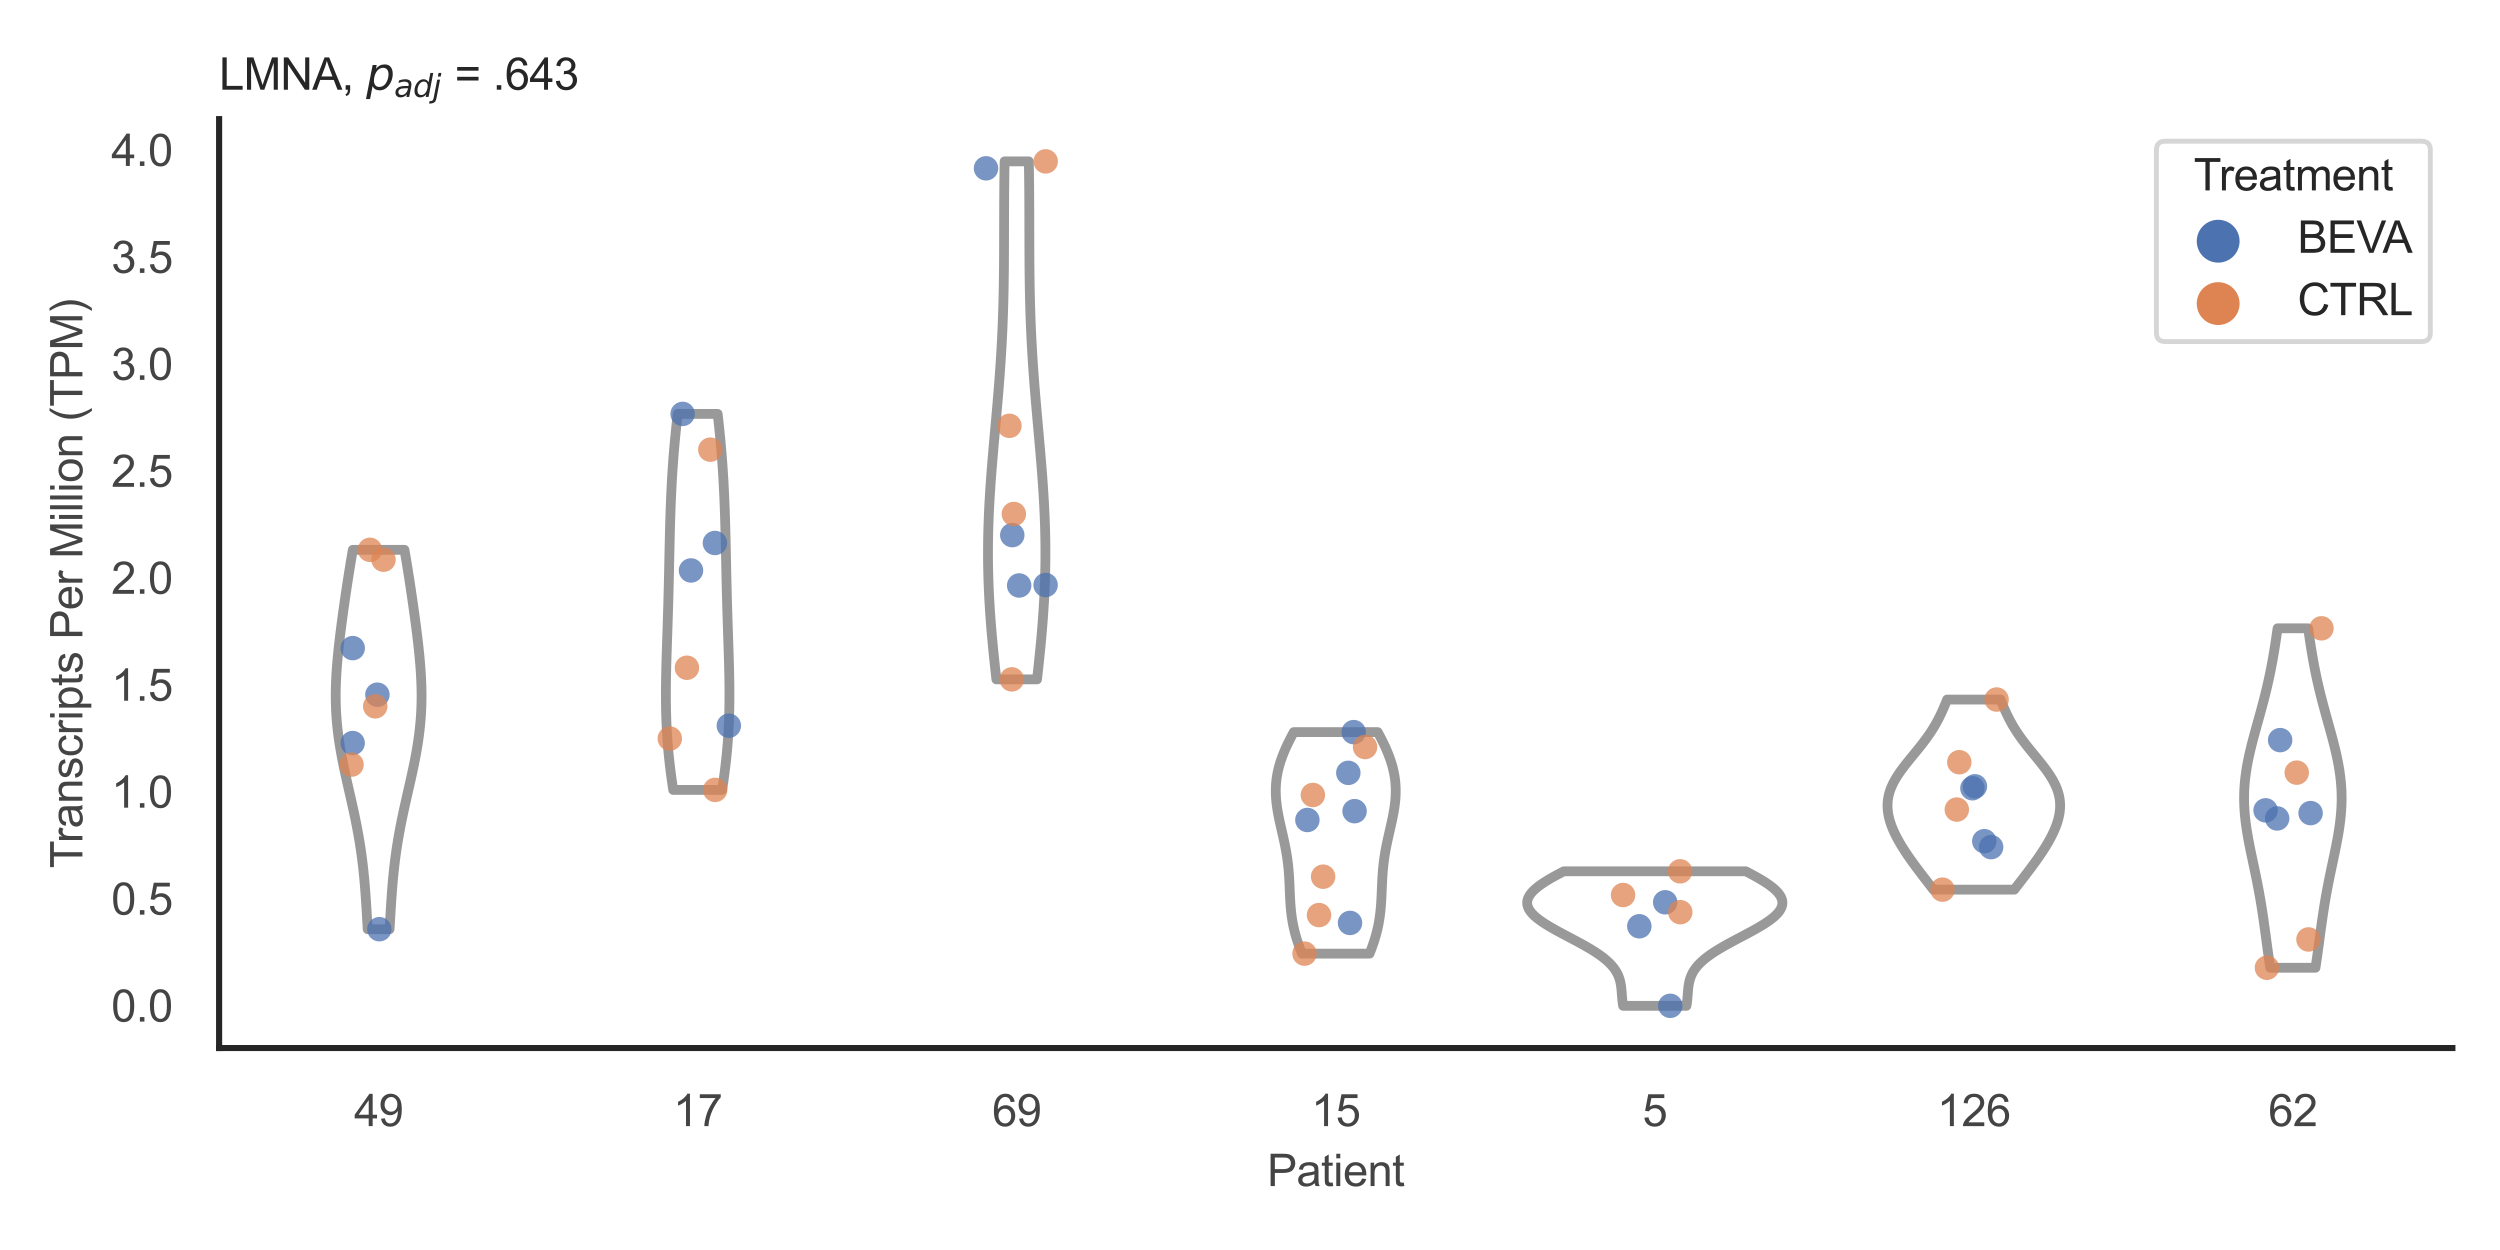 <?xml version="1.0" encoding="utf-8" standalone="no"?>
<!DOCTYPE svg PUBLIC "-//W3C//DTD SVG 1.1//EN"
  "http://www.w3.org/Graphics/SVG/1.1/DTD/svg11.dtd">
<svg xmlns:xlink="http://www.w3.org/1999/xlink" width="510.236pt" height="255.118pt" viewBox="0 0 510.236 255.118" xmlns="http://www.w3.org/2000/svg" version="1.1">
 <defs>
  <style type="text/css">*{stroke-linejoin: round; stroke-linecap: butt}</style>
 </defs>
 <g id="figure_1">
  <g id="patch_1">
   <path d="M 0 255.118 
L 510.236 255.118 
L 510.236 0 
L 0 0 
z
" style="fill: #ffffff"/>
  </g>
  <g id="axes_1">
   <g id="patch_2">
    <path d="M 44.72 213.898 
L 500.516 213.898 
L 500.516 24.32 
L 44.72 24.32 
z
" style="fill: #ffffff"/>
   </g>
   <g id="matplotlib.axis_1">
    <g id="xtick_1">
     <g id="text_1">
      <!-- 49 -->
      <g style="fill: #444444" transform="translate(72.272 229.84)scale(0.09 -0.09)">
       <defs>
        <path id="ArialMT-34" d="M 2069 0 
L 2069 1097 
L 81 1097 
L 81 1613 
L 2172 4581 
L 2631 4581 
L 2631 1613 
L 3250 1613 
L 3250 1097 
L 2631 1097 
L 2631 0 
L 2069 0 
z
M 2069 1613 
L 2069 3678 
L 634 1613 
L 2069 1613 
z
" transform="scale(0.016)"/>
        <path id="ArialMT-39" d="M 350 1059 
L 891 1109 
Q 959 728 1153 556 
Q 1347 384 1650 384 
Q 1909 384 2104 503 
Q 2300 622 2425 820 
Q 2550 1019 2634 1356 
Q 2719 1694 2719 2044 
Q 2719 2081 2716 2156 
Q 2547 1888 2255 1720 
Q 1963 1553 1622 1553 
Q 1053 1553 659 1965 
Q 266 2378 266 3053 
Q 266 3750 677 4175 
Q 1088 4600 1706 4600 
Q 2153 4600 2523 4359 
Q 2894 4119 3086 3673 
Q 3278 3228 3278 2384 
Q 3278 1506 3087 986 
Q 2897 466 2520 194 
Q 2144 -78 1638 -78 
Q 1100 -78 759 220 
Q 419 519 350 1059 
z
M 2653 3081 
Q 2653 3566 2395 3850 
Q 2138 4134 1775 4134 
Q 1400 4134 1122 3828 
Q 844 3522 844 3034 
Q 844 2597 1108 2323 
Q 1372 2050 1759 2050 
Q 2150 2050 2401 2323 
Q 2653 2597 2653 3081 
z
" transform="scale(0.016)"/>
       </defs>
       <use xlink:href="#ArialMT-34"/>
       <use xlink:href="#ArialMT-39" x="55.615"/>
      </g>
     </g>
    </g>
    <g id="xtick_2">
     <g id="text_2">
      <!-- 17 -->
      <g style="fill: #444444" transform="translate(137.386 229.84)scale(0.09 -0.09)">
       <defs>
        <path id="ArialMT-31" d="M 2384 0 
L 1822 0 
L 1822 3584 
Q 1619 3391 1289 3197 
Q 959 3003 697 2906 
L 697 3450 
Q 1169 3672 1522 3987 
Q 1875 4303 2022 4600 
L 2384 4600 
L 2384 0 
z
" transform="scale(0.016)"/>
        <path id="ArialMT-37" d="M 303 3981 
L 303 4522 
L 3269 4522 
L 3269 4084 
Q 2831 3619 2401 2847 
Q 1972 2075 1738 1259 
Q 1569 684 1522 0 
L 944 0 
Q 953 541 1156 1306 
Q 1359 2072 1739 2783 
Q 2119 3494 2547 3981 
L 303 3981 
z
" transform="scale(0.016)"/>
       </defs>
       <use xlink:href="#ArialMT-31"/>
       <use xlink:href="#ArialMT-37" x="55.615"/>
      </g>
     </g>
    </g>
    <g id="xtick_3">
     <g id="text_3">
      <!-- 69 -->
      <g style="fill: #444444" transform="translate(202.5 229.84)scale(0.09 -0.09)">
       <defs>
        <path id="ArialMT-36" d="M 3184 3459 
L 2625 3416 
Q 2550 3747 2413 3897 
Q 2184 4138 1850 4138 
Q 1581 4138 1378 3988 
Q 1113 3794 959 3422 
Q 806 3050 800 2363 
Q 1003 2672 1297 2822 
Q 1591 2972 1913 2972 
Q 2475 2972 2870 2558 
Q 3266 2144 3266 1488 
Q 3266 1056 3080 686 
Q 2894 316 2569 119 
Q 2244 -78 1831 -78 
Q 1128 -78 684 439 
Q 241 956 241 2144 
Q 241 3472 731 4075 
Q 1159 4600 1884 4600 
Q 2425 4600 2770 4297 
Q 3116 3994 3184 3459 
z
M 888 1484 
Q 888 1194 1011 928 
Q 1134 663 1356 523 
Q 1578 384 1822 384 
Q 2178 384 2434 671 
Q 2691 959 2691 1453 
Q 2691 1928 2437 2201 
Q 2184 2475 1800 2475 
Q 1419 2475 1153 2201 
Q 888 1928 888 1484 
z
" transform="scale(0.016)"/>
       </defs>
       <use xlink:href="#ArialMT-36"/>
       <use xlink:href="#ArialMT-39" x="55.615"/>
      </g>
     </g>
    </g>
    <g id="xtick_4">
     <g id="text_4">
      <!-- 15 -->
      <g style="fill: #444444" transform="translate(267.613 229.84)scale(0.09 -0.09)">
       <defs>
        <path id="ArialMT-35" d="M 266 1200 
L 856 1250 
Q 922 819 1161 601 
Q 1400 384 1738 384 
Q 2144 384 2425 690 
Q 2706 997 2706 1503 
Q 2706 1984 2436 2262 
Q 2166 2541 1728 2541 
Q 1456 2541 1237 2417 
Q 1019 2294 894 2097 
L 366 2166 
L 809 4519 
L 3088 4519 
L 3088 3981 
L 1259 3981 
L 1013 2750 
Q 1425 3038 1878 3038 
Q 2478 3038 2890 2622 
Q 3303 2206 3303 1553 
Q 3303 931 2941 478 
Q 2500 -78 1738 -78 
Q 1113 -78 717 272 
Q 322 622 266 1200 
z
" transform="scale(0.016)"/>
       </defs>
       <use xlink:href="#ArialMT-31"/>
       <use xlink:href="#ArialMT-35" x="55.615"/>
      </g>
     </g>
    </g>
    <g id="xtick_5">
     <g id="text_5">
      <!-- 5 -->
      <g style="fill: #444444" transform="translate(335.229 229.84)scale(0.09 -0.09)">
       <use xlink:href="#ArialMT-35"/>
      </g>
     </g>
    </g>
    <g id="xtick_6">
     <g id="text_6">
      <!-- 126 -->
      <g style="fill: #444444" transform="translate(395.338 229.84)scale(0.09 -0.09)">
       <defs>
        <path id="ArialMT-32" d="M 3222 541 
L 3222 0 
L 194 0 
Q 188 203 259 391 
Q 375 700 629 1000 
Q 884 1300 1366 1694 
Q 2113 2306 2375 2664 
Q 2638 3022 2638 3341 
Q 2638 3675 2398 3904 
Q 2159 4134 1775 4134 
Q 1369 4134 1125 3890 
Q 881 3647 878 3216 
L 300 3275 
Q 359 3922 746 4261 
Q 1134 4600 1788 4600 
Q 2447 4600 2831 4234 
Q 3216 3869 3216 3328 
Q 3216 3053 3103 2787 
Q 2991 2522 2730 2228 
Q 2469 1934 1863 1422 
Q 1356 997 1212 845 
Q 1069 694 975 541 
L 3222 541 
z
" transform="scale(0.016)"/>
       </defs>
       <use xlink:href="#ArialMT-31"/>
       <use xlink:href="#ArialMT-32" x="55.615"/>
       <use xlink:href="#ArialMT-36" x="111.23"/>
      </g>
     </g>
    </g>
    <g id="xtick_7">
     <g id="text_7">
      <!-- 62 -->
      <g style="fill: #444444" transform="translate(462.955 229.84)scale(0.09 -0.09)">
       <use xlink:href="#ArialMT-36"/>
       <use xlink:href="#ArialMT-32" x="55.615"/>
      </g>
     </g>
    </g>
    <g id="text_8">
     <!-- Patient -->
     <g style="fill: #444444" transform="translate(258.609 242.071)scale(0.09 -0.09)">
      <defs>
       <path id="ArialMT-50" d="M 494 0 
L 494 4581 
L 2222 4581 
Q 2678 4581 2919 4538 
Q 3256 4481 3484 4323 
Q 3713 4166 3852 3881 
Q 3991 3597 3991 3256 
Q 3991 2672 3619 2267 
Q 3247 1863 2275 1863 
L 1100 1863 
L 1100 0 
L 494 0 
z
M 1100 2403 
L 2284 2403 
Q 2872 2403 3119 2622 
Q 3366 2841 3366 3238 
Q 3366 3525 3220 3729 
Q 3075 3934 2838 4000 
Q 2684 4041 2272 4041 
L 1100 4041 
L 1100 2403 
z
" transform="scale(0.016)"/>
       <path id="ArialMT-61" d="M 2588 409 
Q 2275 144 1986 34 
Q 1697 -75 1366 -75 
Q 819 -75 525 192 
Q 231 459 231 875 
Q 231 1119 342 1320 
Q 453 1522 633 1644 
Q 813 1766 1038 1828 
Q 1203 1872 1538 1913 
Q 2219 1994 2541 2106 
Q 2544 2222 2544 2253 
Q 2544 2597 2384 2738 
Q 2169 2928 1744 2928 
Q 1347 2928 1158 2789 
Q 969 2650 878 2297 
L 328 2372 
Q 403 2725 575 2942 
Q 747 3159 1072 3276 
Q 1397 3394 1825 3394 
Q 2250 3394 2515 3294 
Q 2781 3194 2906 3042 
Q 3031 2891 3081 2659 
Q 3109 2516 3109 2141 
L 3109 1391 
Q 3109 606 3145 398 
Q 3181 191 3288 0 
L 2700 0 
Q 2613 175 2588 409 
z
M 2541 1666 
Q 2234 1541 1622 1453 
Q 1275 1403 1131 1340 
Q 988 1278 909 1158 
Q 831 1038 831 891 
Q 831 666 1001 516 
Q 1172 366 1500 366 
Q 1825 366 2078 508 
Q 2331 650 2450 897 
Q 2541 1088 2541 1459 
L 2541 1666 
z
" transform="scale(0.016)"/>
       <path id="ArialMT-74" d="M 1650 503 
L 1731 6 
Q 1494 -44 1306 -44 
Q 1000 -44 831 53 
Q 663 150 594 308 
Q 525 466 525 972 
L 525 2881 
L 113 2881 
L 113 3319 
L 525 3319 
L 525 4141 
L 1084 4478 
L 1084 3319 
L 1650 3319 
L 1650 2881 
L 1084 2881 
L 1084 941 
Q 1084 700 1114 631 
Q 1144 563 1211 522 
Q 1278 481 1403 481 
Q 1497 481 1650 503 
z
" transform="scale(0.016)"/>
       <path id="ArialMT-69" d="M 425 3934 
L 425 4581 
L 988 4581 
L 988 3934 
L 425 3934 
z
M 425 0 
L 425 3319 
L 988 3319 
L 988 0 
L 425 0 
z
" transform="scale(0.016)"/>
       <path id="ArialMT-65" d="M 2694 1069 
L 3275 997 
Q 3138 488 2766 206 
Q 2394 -75 1816 -75 
Q 1088 -75 661 373 
Q 234 822 234 1631 
Q 234 2469 665 2931 
Q 1097 3394 1784 3394 
Q 2450 3394 2872 2941 
Q 3294 2488 3294 1666 
Q 3294 1616 3291 1516 
L 816 1516 
Q 847 969 1125 678 
Q 1403 388 1819 388 
Q 2128 388 2347 550 
Q 2566 713 2694 1069 
z
M 847 1978 
L 2700 1978 
Q 2663 2397 2488 2606 
Q 2219 2931 1791 2931 
Q 1403 2931 1139 2672 
Q 875 2413 847 1978 
z
" transform="scale(0.016)"/>
       <path id="ArialMT-6e" d="M 422 0 
L 422 3319 
L 928 3319 
L 928 2847 
Q 1294 3394 1984 3394 
Q 2284 3394 2536 3286 
Q 2788 3178 2913 3003 
Q 3038 2828 3088 2588 
Q 3119 2431 3119 2041 
L 3119 0 
L 2556 0 
L 2556 2019 
Q 2556 2363 2490 2533 
Q 2425 2703 2258 2804 
Q 2091 2906 1866 2906 
Q 1506 2906 1245 2678 
Q 984 2450 984 1813 
L 984 0 
L 422 0 
z
" transform="scale(0.016)"/>
      </defs>
      <use xlink:href="#ArialMT-50"/>
      <use xlink:href="#ArialMT-61" x="66.699"/>
      <use xlink:href="#ArialMT-74" x="122.314"/>
      <use xlink:href="#ArialMT-69" x="150.098"/>
      <use xlink:href="#ArialMT-65" x="172.314"/>
      <use xlink:href="#ArialMT-6e" x="227.93"/>
      <use xlink:href="#ArialMT-74" x="283.545"/>
     </g>
    </g>
   </g>
   <g id="matplotlib.axis_2">
    <g id="ytick_1">
     <g id="text_9">
      <!-- 0.0 -->
      <g style="fill: #444444" transform="translate(22.71 208.502)scale(0.09 -0.09)">
       <defs>
        <path id="ArialMT-30" d="M 266 2259 
Q 266 3072 433 3567 
Q 600 4063 929 4331 
Q 1259 4600 1759 4600 
Q 2128 4600 2406 4451 
Q 2684 4303 2865 4023 
Q 3047 3744 3150 3342 
Q 3253 2941 3253 2259 
Q 3253 1453 3087 958 
Q 2922 463 2592 192 
Q 2263 -78 1759 -78 
Q 1097 -78 719 397 
Q 266 969 266 2259 
z
M 844 2259 
Q 844 1131 1108 757 
Q 1372 384 1759 384 
Q 2147 384 2411 759 
Q 2675 1134 2675 2259 
Q 2675 3391 2411 3762 
Q 2147 4134 1753 4134 
Q 1366 4134 1134 3806 
Q 844 3388 844 2259 
z
" transform="scale(0.016)"/>
        <path id="ArialMT-2e" d="M 581 0 
L 581 641 
L 1222 641 
L 1222 0 
L 581 0 
z
" transform="scale(0.016)"/>
       </defs>
       <use xlink:href="#ArialMT-30"/>
       <use xlink:href="#ArialMT-2e" x="55.615"/>
       <use xlink:href="#ArialMT-30" x="83.398"/>
      </g>
     </g>
    </g>
    <g id="ytick_2">
     <g id="text_10">
      <!-- 0.5 -->
      <g style="fill: #444444" transform="translate(22.71 186.673)scale(0.09 -0.09)">
       <use xlink:href="#ArialMT-30"/>
       <use xlink:href="#ArialMT-2e" x="55.615"/>
       <use xlink:href="#ArialMT-35" x="83.398"/>
      </g>
     </g>
    </g>
    <g id="ytick_3">
     <g id="text_11">
      <!-- 1.0 -->
      <g style="fill: #444444" transform="translate(22.71 164.843)scale(0.09 -0.09)">
       <use xlink:href="#ArialMT-31"/>
       <use xlink:href="#ArialMT-2e" x="55.615"/>
       <use xlink:href="#ArialMT-30" x="83.398"/>
      </g>
     </g>
    </g>
    <g id="ytick_4">
     <g id="text_12">
      <!-- 1.5 -->
      <g style="fill: #444444" transform="translate(22.71 143.014)scale(0.09 -0.09)">
       <use xlink:href="#ArialMT-31"/>
       <use xlink:href="#ArialMT-2e" x="55.615"/>
       <use xlink:href="#ArialMT-35" x="83.398"/>
      </g>
     </g>
    </g>
    <g id="ytick_5">
     <g id="text_13">
      <!-- 2.0 -->
      <g style="fill: #444444" transform="translate(22.71 121.185)scale(0.09 -0.09)">
       <use xlink:href="#ArialMT-32"/>
       <use xlink:href="#ArialMT-2e" x="55.615"/>
       <use xlink:href="#ArialMT-30" x="83.398"/>
      </g>
     </g>
    </g>
    <g id="ytick_6">
     <g id="text_14">
      <!-- 2.5 -->
      <g style="fill: #444444" transform="translate(22.71 99.355)scale(0.09 -0.09)">
       <use xlink:href="#ArialMT-32"/>
       <use xlink:href="#ArialMT-2e" x="55.615"/>
       <use xlink:href="#ArialMT-35" x="83.398"/>
      </g>
     </g>
    </g>
    <g id="ytick_7">
     <g id="text_15">
      <!-- 3.0 -->
      <g style="fill: #444444" transform="translate(22.71 77.526)scale(0.09 -0.09)">
       <defs>
        <path id="ArialMT-33" d="M 269 1209 
L 831 1284 
Q 928 806 1161 595 
Q 1394 384 1728 384 
Q 2125 384 2398 659 
Q 2672 934 2672 1341 
Q 2672 1728 2419 1979 
Q 2166 2231 1775 2231 
Q 1616 2231 1378 2169 
L 1441 2663 
Q 1497 2656 1531 2656 
Q 1891 2656 2178 2843 
Q 2466 3031 2466 3422 
Q 2466 3731 2256 3934 
Q 2047 4138 1716 4138 
Q 1388 4138 1169 3931 
Q 950 3725 888 3313 
L 325 3413 
Q 428 3978 793 4289 
Q 1159 4600 1703 4600 
Q 2078 4600 2393 4439 
Q 2709 4278 2876 4000 
Q 3044 3722 3044 3409 
Q 3044 3113 2884 2869 
Q 2725 2625 2413 2481 
Q 2819 2388 3044 2092 
Q 3269 1797 3269 1353 
Q 3269 753 2831 336 
Q 2394 -81 1725 -81 
Q 1122 -81 723 278 
Q 325 638 269 1209 
z
" transform="scale(0.016)"/>
       </defs>
       <use xlink:href="#ArialMT-33"/>
       <use xlink:href="#ArialMT-2e" x="55.615"/>
       <use xlink:href="#ArialMT-30" x="83.398"/>
      </g>
     </g>
    </g>
    <g id="ytick_8">
     <g id="text_16">
      <!-- 3.5 -->
      <g style="fill: #444444" transform="translate(22.71 55.696)scale(0.09 -0.09)">
       <use xlink:href="#ArialMT-33"/>
       <use xlink:href="#ArialMT-2e" x="55.615"/>
       <use xlink:href="#ArialMT-35" x="83.398"/>
      </g>
     </g>
    </g>
    <g id="ytick_9">
     <g id="text_17">
      <!-- 4.0 -->
      <g style="fill: #444444" transform="translate(22.71 33.867)scale(0.09 -0.09)">
       <use xlink:href="#ArialMT-34"/>
       <use xlink:href="#ArialMT-2e" x="55.615"/>
       <use xlink:href="#ArialMT-30" x="83.398"/>
      </g>
     </g>
    </g>
    <g id="text_18">
     <!-- Transcripts Per Million (TPM) -->
     <g style="fill: #444444" transform="translate(16.816 177.194)rotate(-90)scale(0.09 -0.09)">
      <defs>
       <path id="ArialMT-54" d="M 1659 0 
L 1659 4041 
L 150 4041 
L 150 4581 
L 3781 4581 
L 3781 4041 
L 2266 4041 
L 2266 0 
L 1659 0 
z
" transform="scale(0.016)"/>
       <path id="ArialMT-72" d="M 416 0 
L 416 3319 
L 922 3319 
L 922 2816 
Q 1116 3169 1280 3281 
Q 1444 3394 1641 3394 
Q 1925 3394 2219 3213 
L 2025 2691 
Q 1819 2813 1613 2813 
Q 1428 2813 1281 2702 
Q 1134 2591 1072 2394 
Q 978 2094 978 1738 
L 978 0 
L 416 0 
z
" transform="scale(0.016)"/>
       <path id="ArialMT-73" d="M 197 991 
L 753 1078 
Q 800 744 1014 566 
Q 1228 388 1613 388 
Q 2000 388 2187 545 
Q 2375 703 2375 916 
Q 2375 1106 2209 1216 
Q 2094 1291 1634 1406 
Q 1016 1563 777 1677 
Q 538 1791 414 1992 
Q 291 2194 291 2438 
Q 291 2659 392 2848 
Q 494 3038 669 3163 
Q 800 3259 1026 3326 
Q 1253 3394 1513 3394 
Q 1903 3394 2198 3281 
Q 2494 3169 2634 2976 
Q 2775 2784 2828 2463 
L 2278 2388 
Q 2241 2644 2061 2787 
Q 1881 2931 1553 2931 
Q 1166 2931 1000 2803 
Q 834 2675 834 2503 
Q 834 2394 903 2306 
Q 972 2216 1119 2156 
Q 1203 2125 1616 2013 
Q 2213 1853 2448 1751 
Q 2684 1650 2818 1456 
Q 2953 1263 2953 975 
Q 2953 694 2789 445 
Q 2625 197 2315 61 
Q 2006 -75 1616 -75 
Q 969 -75 630 194 
Q 291 463 197 991 
z
" transform="scale(0.016)"/>
       <path id="ArialMT-63" d="M 2588 1216 
L 3141 1144 
Q 3050 572 2676 248 
Q 2303 -75 1759 -75 
Q 1078 -75 664 370 
Q 250 816 250 1647 
Q 250 2184 428 2587 
Q 606 2991 970 3192 
Q 1334 3394 1763 3394 
Q 2303 3394 2647 3120 
Q 2991 2847 3088 2344 
L 2541 2259 
Q 2463 2594 2264 2762 
Q 2066 2931 1784 2931 
Q 1359 2931 1093 2626 
Q 828 2322 828 1663 
Q 828 994 1084 691 
Q 1341 388 1753 388 
Q 2084 388 2306 591 
Q 2528 794 2588 1216 
z
" transform="scale(0.016)"/>
       <path id="ArialMT-70" d="M 422 -1272 
L 422 3319 
L 934 3319 
L 934 2888 
Q 1116 3141 1344 3267 
Q 1572 3394 1897 3394 
Q 2322 3394 2647 3175 
Q 2972 2956 3137 2557 
Q 3303 2159 3303 1684 
Q 3303 1175 3120 767 
Q 2938 359 2589 142 
Q 2241 -75 1856 -75 
Q 1575 -75 1351 44 
Q 1128 163 984 344 
L 984 -1272 
L 422 -1272 
z
M 931 1641 
Q 931 1000 1190 694 
Q 1450 388 1819 388 
Q 2194 388 2461 705 
Q 2728 1022 2728 1688 
Q 2728 2322 2467 2637 
Q 2206 2953 1844 2953 
Q 1484 2953 1207 2617 
Q 931 2281 931 1641 
z
" transform="scale(0.016)"/>
       <path id="ArialMT-20" transform="scale(0.016)"/>
       <path id="ArialMT-4d" d="M 475 0 
L 475 4581 
L 1388 4581 
L 2472 1338 
Q 2622 884 2691 659 
Q 2769 909 2934 1394 
L 4031 4581 
L 4847 4581 
L 4847 0 
L 4263 0 
L 4263 3834 
L 2931 0 
L 2384 0 
L 1059 3900 
L 1059 0 
L 475 0 
z
" transform="scale(0.016)"/>
       <path id="ArialMT-6c" d="M 409 0 
L 409 4581 
L 972 4581 
L 972 0 
L 409 0 
z
" transform="scale(0.016)"/>
       <path id="ArialMT-6f" d="M 213 1659 
Q 213 2581 725 3025 
Q 1153 3394 1769 3394 
Q 2453 3394 2887 2945 
Q 3322 2497 3322 1706 
Q 3322 1066 3130 698 
Q 2938 331 2570 128 
Q 2203 -75 1769 -75 
Q 1072 -75 642 372 
Q 213 819 213 1659 
z
M 791 1659 
Q 791 1022 1069 705 
Q 1347 388 1769 388 
Q 2188 388 2466 706 
Q 2744 1025 2744 1678 
Q 2744 2294 2464 2611 
Q 2184 2928 1769 2928 
Q 1347 2928 1069 2612 
Q 791 2297 791 1659 
z
" transform="scale(0.016)"/>
       <path id="ArialMT-28" d="M 1497 -1347 
Q 1031 -759 709 28 
Q 388 816 388 1659 
Q 388 2403 628 3084 
Q 909 3875 1497 4659 
L 1900 4659 
Q 1522 4009 1400 3731 
Q 1209 3300 1100 2831 
Q 966 2247 966 1656 
Q 966 153 1900 -1347 
L 1497 -1347 
z
" transform="scale(0.016)"/>
       <path id="ArialMT-29" d="M 791 -1347 
L 388 -1347 
Q 1322 153 1322 1656 
Q 1322 2244 1188 2822 
Q 1081 3291 891 3722 
Q 769 4003 388 4659 
L 791 4659 
Q 1378 3875 1659 3084 
Q 1900 2403 1900 1659 
Q 1900 816 1576 28 
Q 1253 -759 791 -1347 
z
" transform="scale(0.016)"/>
      </defs>
      <use xlink:href="#ArialMT-54"/>
      <use xlink:href="#ArialMT-72" x="57.334"/>
      <use xlink:href="#ArialMT-61" x="90.635"/>
      <use xlink:href="#ArialMT-6e" x="146.25"/>
      <use xlink:href="#ArialMT-73" x="201.865"/>
      <use xlink:href="#ArialMT-63" x="251.865"/>
      <use xlink:href="#ArialMT-72" x="301.865"/>
      <use xlink:href="#ArialMT-69" x="335.166"/>
      <use xlink:href="#ArialMT-70" x="357.383"/>
      <use xlink:href="#ArialMT-74" x="412.998"/>
      <use xlink:href="#ArialMT-73" x="440.781"/>
      <use xlink:href="#ArialMT-20" x="490.781"/>
      <use xlink:href="#ArialMT-50" x="518.564"/>
      <use xlink:href="#ArialMT-65" x="585.264"/>
      <use xlink:href="#ArialMT-72" x="640.879"/>
      <use xlink:href="#ArialMT-20" x="674.18"/>
      <use xlink:href="#ArialMT-4d" x="701.963"/>
      <use xlink:href="#ArialMT-69" x="785.264"/>
      <use xlink:href="#ArialMT-6c" x="807.48"/>
      <use xlink:href="#ArialMT-6c" x="829.697"/>
      <use xlink:href="#ArialMT-69" x="851.914"/>
      <use xlink:href="#ArialMT-6f" x="874.131"/>
      <use xlink:href="#ArialMT-6e" x="929.746"/>
      <use xlink:href="#ArialMT-20" x="985.361"/>
      <use xlink:href="#ArialMT-28" x="1013.145"/>
      <use xlink:href="#ArialMT-54" x="1046.445"/>
      <use xlink:href="#ArialMT-50" x="1107.529"/>
      <use xlink:href="#ArialMT-4d" x="1174.229"/>
      <use xlink:href="#ArialMT-29" x="1257.529"/>
     </g>
    </g>
   </g>
   <g id="PolyCollection_1">
    <defs>
     <path id="m867de5d9de" d="M 79.514 -65.474 
L 75.04 -65.474 
L 74.995 -66.256 
L 74.95 -67.039 
L 74.905 -67.821 
L 74.859 -68.603 
L 74.812 -69.385 
L 74.763 -70.167 
L 74.713 -70.949 
L 74.66 -71.731 
L 74.605 -72.513 
L 74.547 -73.295 
L 74.486 -74.077 
L 74.42 -74.859 
L 74.351 -75.641 
L 74.276 -76.423 
L 74.197 -77.206 
L 74.113 -77.988 
L 74.023 -78.77 
L 73.928 -79.552 
L 73.826 -80.334 
L 73.719 -81.116 
L 73.605 -81.898 
L 73.485 -82.68 
L 73.359 -83.462 
L 73.226 -84.244 
L 73.088 -85.026 
L 72.944 -85.808 
L 72.794 -86.59 
L 72.639 -87.372 
L 72.48 -88.155 
L 72.315 -88.937 
L 72.147 -89.719 
L 71.976 -90.501 
L 71.802 -91.283 
L 71.625 -92.065 
L 71.447 -92.847 
L 71.269 -93.629 
L 71.09 -94.411 
L 70.913 -95.193 
L 70.736 -95.975 
L 70.562 -96.757 
L 70.391 -97.539 
L 70.224 -98.322 
L 70.062 -99.104 
L 69.904 -99.886 
L 69.753 -100.668 
L 69.608 -101.45 
L 69.471 -102.232 
L 69.341 -103.014 
L 69.22 -103.796 
L 69.108 -104.578 
L 69.004 -105.36 
L 68.91 -106.142 
L 68.826 -106.924 
L 68.752 -107.706 
L 68.688 -108.489 
L 68.634 -109.271 
L 68.591 -110.053 
L 68.557 -110.835 
L 68.534 -111.617 
L 68.521 -112.399 
L 68.517 -113.181 
L 68.522 -113.963 
L 68.536 -114.745 
L 68.56 -115.527 
L 68.591 -116.309 
L 68.63 -117.091 
L 68.676 -117.873 
L 68.73 -118.655 
L 68.79 -119.438 
L 68.856 -120.22 
L 68.927 -121.002 
L 69.003 -121.784 
L 69.084 -122.566 
L 69.169 -123.348 
L 69.258 -124.13 
L 69.35 -124.912 
L 69.445 -125.694 
L 69.543 -126.476 
L 69.643 -127.258 
L 69.746 -128.04 
L 69.85 -128.822 
L 69.956 -129.605 
L 70.064 -130.387 
L 70.174 -131.169 
L 70.285 -131.951 
L 70.397 -132.733 
L 70.511 -133.515 
L 70.626 -134.297 
L 70.743 -135.079 
L 70.861 -135.861 
L 70.981 -136.643 
L 71.103 -137.425 
L 71.226 -138.207 
L 71.351 -138.989 
L 71.478 -139.771 
L 71.606 -140.554 
L 71.737 -141.336 
L 71.869 -142.118 
L 72.003 -142.9 
L 82.551 -142.9 
L 82.551 -142.9 
L 82.685 -142.118 
L 82.817 -141.336 
L 82.948 -140.554 
L 83.076 -139.771 
L 83.203 -138.989 
L 83.328 -138.207 
L 83.451 -137.425 
L 83.573 -136.643 
L 83.692 -135.861 
L 83.811 -135.079 
L 83.927 -134.297 
L 84.043 -133.515 
L 84.157 -132.733 
L 84.269 -131.951 
L 84.38 -131.169 
L 84.489 -130.387 
L 84.597 -129.605 
L 84.703 -128.822 
L 84.808 -128.04 
L 84.91 -127.258 
L 85.011 -126.476 
L 85.109 -125.694 
L 85.204 -124.912 
L 85.296 -124.13 
L 85.385 -123.348 
L 85.47 -122.566 
L 85.551 -121.784 
L 85.627 -121.002 
L 85.698 -120.22 
L 85.764 -119.438 
L 85.824 -118.655 
L 85.877 -117.873 
L 85.924 -117.091 
L 85.963 -116.309 
L 85.994 -115.527 
L 86.017 -114.745 
L 86.032 -113.963 
L 86.037 -113.181 
L 86.033 -112.399 
L 86.02 -111.617 
L 85.996 -110.835 
L 85.963 -110.053 
L 85.919 -109.271 
L 85.866 -108.489 
L 85.802 -107.706 
L 85.727 -106.924 
L 85.643 -106.142 
L 85.55 -105.36 
L 85.446 -104.578 
L 85.334 -103.796 
L 85.212 -103.014 
L 85.083 -102.232 
L 84.945 -101.45 
L 84.801 -100.668 
L 84.649 -99.886 
L 84.492 -99.104 
L 84.329 -98.322 
L 84.162 -97.539 
L 83.991 -96.757 
L 83.817 -95.975 
L 83.641 -95.193 
L 83.463 -94.411 
L 83.285 -93.629 
L 83.106 -92.847 
L 82.929 -92.065 
L 82.752 -91.283 
L 82.578 -90.501 
L 82.407 -89.719 
L 82.238 -88.937 
L 82.074 -88.155 
L 81.914 -87.372 
L 81.76 -86.59 
L 81.61 -85.808 
L 81.466 -85.026 
L 81.327 -84.244 
L 81.195 -83.462 
L 81.069 -82.68 
L 80.949 -81.898 
L 80.835 -81.116 
L 80.727 -80.334 
L 80.626 -79.552 
L 80.53 -78.77 
L 80.441 -77.988 
L 80.356 -77.206 
L 80.277 -76.423 
L 80.203 -75.641 
L 80.134 -74.859 
L 80.068 -74.077 
L 80.007 -73.295 
L 79.948 -72.513 
L 79.893 -71.731 
L 79.841 -70.949 
L 79.79 -70.167 
L 79.742 -69.385 
L 79.695 -68.603 
L 79.649 -67.821 
L 79.604 -67.039 
L 79.559 -66.256 
L 79.514 -65.474 
z
" style="stroke: #999999; stroke-width: 2"/>
    </defs>
    <g clip-path="url(#p7aa1571fcf)">
     <use xlink:href="#m867de5d9de" x="0" y="255.118" style="fill: #ffffff; stroke: #999999; stroke-width: 2"/>
    </g>
   </g>
   <g id="PolyCollection_2">
    <defs>
     <path id="ma3cf6bffb9" d="M 147.386 -93.903 
L 137.395 -93.903 
L 137.279 -94.678 
L 137.167 -95.453 
L 137.058 -96.228 
L 136.953 -97.003 
L 136.853 -97.778 
L 136.758 -98.554 
L 136.667 -99.329 
L 136.581 -100.104 
L 136.5 -100.879 
L 136.424 -101.654 
L 136.353 -102.429 
L 136.288 -103.204 
L 136.228 -103.98 
L 136.174 -104.755 
L 136.125 -105.53 
L 136.081 -106.305 
L 136.042 -107.08 
L 136.009 -107.855 
L 135.98 -108.63 
L 135.956 -109.405 
L 135.938 -110.181 
L 135.923 -110.956 
L 135.913 -111.731 
L 135.907 -112.506 
L 135.905 -113.281 
L 135.906 -114.056 
L 135.911 -114.831 
L 135.919 -115.607 
L 135.93 -116.382 
L 135.944 -117.157 
L 135.96 -117.932 
L 135.978 -118.707 
L 135.997 -119.482 
L 136.019 -120.257 
L 136.041 -121.032 
L 136.065 -121.808 
L 136.09 -122.583 
L 136.115 -123.358 
L 136.14 -124.133 
L 136.166 -124.908 
L 136.192 -125.683 
L 136.218 -126.458 
L 136.243 -127.233 
L 136.268 -128.009 
L 136.293 -128.784 
L 136.317 -129.559 
L 136.341 -130.334 
L 136.364 -131.109 
L 136.386 -131.884 
L 136.407 -132.659 
L 136.428 -133.435 
L 136.448 -134.21 
L 136.467 -134.985 
L 136.486 -135.76 
L 136.504 -136.535 
L 136.521 -137.31 
L 136.538 -138.085 
L 136.555 -138.86 
L 136.571 -139.636 
L 136.587 -140.411 
L 136.603 -141.186 
L 136.62 -141.961 
L 136.636 -142.736 
L 136.653 -143.511 
L 136.67 -144.286 
L 136.688 -145.061 
L 136.706 -145.837 
L 136.725 -146.612 
L 136.746 -147.387 
L 136.767 -148.162 
L 136.789 -148.937 
L 136.813 -149.712 
L 136.839 -150.487 
L 136.866 -151.263 
L 136.895 -152.038 
L 136.925 -152.813 
L 136.958 -153.588 
L 136.993 -154.363 
L 137.03 -155.138 
L 137.069 -155.913 
L 137.111 -156.688 
L 137.155 -157.464 
L 137.201 -158.239 
L 137.251 -159.014 
L 137.303 -159.789 
L 137.357 -160.564 
L 137.414 -161.339 
L 137.474 -162.114 
L 137.537 -162.889 
L 137.603 -163.665 
L 137.671 -164.44 
L 137.742 -165.215 
L 137.816 -165.99 
L 137.893 -166.765 
L 137.972 -167.54 
L 138.054 -168.315 
L 138.138 -169.091 
L 138.224 -169.866 
L 138.313 -170.641 
L 146.469 -170.641 
L 146.469 -170.641 
L 146.557 -169.866 
L 146.644 -169.091 
L 146.728 -168.315 
L 146.809 -167.54 
L 146.888 -166.765 
L 146.965 -165.99 
L 147.039 -165.215 
L 147.11 -164.44 
L 147.178 -163.665 
L 147.244 -162.889 
L 147.307 -162.114 
L 147.367 -161.339 
L 147.424 -160.564 
L 147.479 -159.789 
L 147.531 -159.014 
L 147.58 -158.239 
L 147.626 -157.464 
L 147.671 -156.688 
L 147.712 -155.913 
L 147.751 -155.138 
L 147.788 -154.363 
L 147.823 -153.588 
L 147.856 -152.813 
L 147.886 -152.038 
L 147.915 -151.263 
L 147.942 -150.487 
L 147.968 -149.712 
L 147.992 -148.937 
L 148.014 -148.162 
L 148.036 -147.387 
L 148.056 -146.612 
L 148.075 -145.837 
L 148.094 -145.061 
L 148.111 -144.286 
L 148.128 -143.511 
L 148.145 -142.736 
L 148.162 -141.961 
L 148.178 -141.186 
L 148.194 -140.411 
L 148.21 -139.636 
L 148.227 -138.86 
L 148.243 -138.085 
L 148.26 -137.31 
L 148.278 -136.535 
L 148.296 -135.76 
L 148.314 -134.985 
L 148.334 -134.21 
L 148.353 -133.435 
L 148.374 -132.659 
L 148.396 -131.884 
L 148.418 -131.109 
L 148.441 -130.334 
L 148.464 -129.559 
L 148.488 -128.784 
L 148.513 -128.009 
L 148.538 -127.233 
L 148.564 -126.458 
L 148.589 -125.683 
L 148.615 -124.908 
L 148.641 -124.133 
L 148.666 -123.358 
L 148.692 -122.583 
L 148.716 -121.808 
L 148.74 -121.032 
L 148.762 -120.257 
L 148.784 -119.482 
L 148.804 -118.707 
L 148.821 -117.932 
L 148.837 -117.157 
L 148.851 -116.382 
L 148.862 -115.607 
L 148.87 -114.831 
L 148.875 -114.056 
L 148.876 -113.281 
L 148.874 -112.506 
L 148.868 -111.731 
L 148.858 -110.956 
L 148.844 -110.181 
L 148.825 -109.405 
L 148.801 -108.63 
L 148.773 -107.855 
L 148.739 -107.08 
L 148.7 -106.305 
L 148.657 -105.53 
L 148.607 -104.755 
L 148.553 -103.98 
L 148.493 -103.204 
L 148.428 -102.429 
L 148.357 -101.654 
L 148.282 -100.879 
L 148.201 -100.104 
L 148.115 -99.329 
L 148.024 -98.554 
L 147.928 -97.778 
L 147.828 -97.003 
L 147.723 -96.228 
L 147.615 -95.453 
L 147.502 -94.678 
L 147.386 -93.903 
z
" style="stroke: #999999; stroke-width: 2"/>
    </defs>
    <g clip-path="url(#p7aa1571fcf)">
     <use xlink:href="#ma3cf6bffb9" x="0" y="255.118" style="fill: #ffffff; stroke: #999999; stroke-width: 2"/>
    </g>
   </g>
   <g id="PolyCollection_3">
    <defs>
     <path id="md491eb6ab1" d="M 211.654 -116.463 
L 203.354 -116.463 
L 203.236 -117.531 
L 203.119 -118.598 
L 203.004 -119.666 
L 202.892 -120.734 
L 202.783 -121.802 
L 202.677 -122.87 
L 202.575 -123.938 
L 202.477 -125.006 
L 202.383 -126.073 
L 202.294 -127.141 
L 202.209 -128.209 
L 202.13 -129.277 
L 202.055 -130.345 
L 201.987 -131.413 
L 201.924 -132.481 
L 201.867 -133.548 
L 201.816 -134.616 
L 201.772 -135.684 
L 201.734 -136.752 
L 201.703 -137.82 
L 201.678 -138.888 
L 201.66 -139.956 
L 201.649 -141.023 
L 201.644 -142.091 
L 201.647 -143.159 
L 201.656 -144.227 
L 201.671 -145.295 
L 201.693 -146.363 
L 201.721 -147.431 
L 201.756 -148.498 
L 201.796 -149.566 
L 201.842 -150.634 
L 201.894 -151.702 
L 201.951 -152.77 
L 202.013 -153.838 
L 202.08 -154.906 
L 202.151 -155.974 
L 202.226 -157.041 
L 202.305 -158.109 
L 202.387 -159.177 
L 202.473 -160.245 
L 202.561 -161.313 
L 202.651 -162.381 
L 202.743 -163.449 
L 202.837 -164.516 
L 202.932 -165.584 
L 203.027 -166.652 
L 203.123 -167.72 
L 203.219 -168.788 
L 203.314 -169.856 
L 203.409 -170.924 
L 203.503 -171.991 
L 203.595 -173.059 
L 203.685 -174.127 
L 203.774 -175.195 
L 203.86 -176.263 
L 203.943 -177.331 
L 204.024 -178.399 
L 204.101 -179.466 
L 204.175 -180.534 
L 204.246 -181.602 
L 204.314 -182.67 
L 204.377 -183.738 
L 204.437 -184.806 
L 204.493 -185.874 
L 204.545 -186.942 
L 204.594 -188.009 
L 204.638 -189.077 
L 204.679 -190.145 
L 204.715 -191.213 
L 204.748 -192.281 
L 204.778 -193.349 
L 204.804 -194.417 
L 204.827 -195.484 
L 204.847 -196.552 
L 204.864 -197.62 
L 204.878 -198.688 
L 204.89 -199.756 
L 204.9 -200.824 
L 204.907 -201.892 
L 204.913 -202.959 
L 204.918 -204.027 
L 204.921 -205.095 
L 204.924 -206.163 
L 204.926 -207.231 
L 204.927 -208.299 
L 204.929 -209.367 
L 204.931 -210.434 
L 204.933 -211.502 
L 204.936 -212.57 
L 204.941 -213.638 
L 204.946 -214.706 
L 204.953 -215.774 
L 204.961 -216.842 
L 204.971 -217.909 
L 204.984 -218.977 
L 204.998 -220.045 
L 205.014 -221.113 
L 205.033 -222.181 
L 209.975 -222.181 
L 209.975 -222.181 
L 209.994 -221.113 
L 210.011 -220.045 
L 210.025 -218.977 
L 210.037 -217.909 
L 210.048 -216.842 
L 210.056 -215.774 
L 210.063 -214.706 
L 210.068 -213.638 
L 210.072 -212.57 
L 210.075 -211.502 
L 210.078 -210.434 
L 210.08 -209.367 
L 210.081 -208.299 
L 210.083 -207.231 
L 210.085 -206.163 
L 210.088 -205.095 
L 210.091 -204.027 
L 210.096 -202.959 
L 210.102 -201.892 
L 210.109 -200.824 
L 210.119 -199.756 
L 210.131 -198.688 
L 210.145 -197.62 
L 210.162 -196.552 
L 210.182 -195.484 
L 210.205 -194.417 
L 210.231 -193.349 
L 210.26 -192.281 
L 210.293 -191.213 
L 210.33 -190.145 
L 210.371 -189.077 
L 210.415 -188.009 
L 210.463 -186.942 
L 210.516 -185.874 
L 210.572 -184.806 
L 210.632 -183.738 
L 210.695 -182.67 
L 210.763 -181.602 
L 210.833 -180.534 
L 210.908 -179.466 
L 210.985 -178.399 
L 211.066 -177.331 
L 211.149 -176.263 
L 211.235 -175.195 
L 211.324 -174.127 
L 211.414 -173.059 
L 211.506 -171.991 
L 211.6 -170.924 
L 211.694 -169.856 
L 211.79 -168.788 
L 211.886 -167.72 
L 211.981 -166.652 
L 212.077 -165.584 
L 212.172 -164.516 
L 212.265 -163.449 
L 212.358 -162.381 
L 212.448 -161.313 
L 212.536 -160.245 
L 212.621 -159.177 
L 212.704 -158.109 
L 212.783 -157.041 
L 212.858 -155.974 
L 212.929 -154.906 
L 212.996 -153.838 
L 213.058 -152.77 
L 213.115 -151.702 
L 213.167 -150.634 
L 213.213 -149.566 
L 213.253 -148.498 
L 213.288 -147.431 
L 213.316 -146.363 
L 213.338 -145.295 
L 213.353 -144.227 
L 213.362 -143.159 
L 213.364 -142.091 
L 213.36 -141.023 
L 213.349 -139.956 
L 213.331 -138.888 
L 213.306 -137.82 
L 213.275 -136.752 
L 213.237 -135.684 
L 213.192 -134.616 
L 213.142 -133.548 
L 213.085 -132.481 
L 213.022 -131.413 
L 212.953 -130.345 
L 212.879 -129.277 
L 212.8 -128.209 
L 212.715 -127.141 
L 212.626 -126.073 
L 212.532 -125.006 
L 212.433 -123.938 
L 212.331 -122.87 
L 212.226 -121.802 
L 212.117 -120.734 
L 212.005 -119.666 
L 211.89 -118.598 
L 211.773 -117.531 
L 211.654 -116.463 
z
" style="stroke: #999999; stroke-width: 2"/>
    </defs>
    <g clip-path="url(#p7aa1571fcf)">
     <use xlink:href="#md491eb6ab1" x="0" y="255.118" style="fill: #ffffff; stroke: #999999; stroke-width: 2"/>
    </g>
   </g>
   <g id="PolyCollection_4">
    <defs>
     <path id="mcd502a2161" d="M 279.52 -60.488 
L 265.716 -60.488 
L 265.536 -60.945 
L 265.361 -61.401 
L 265.193 -61.858 
L 265.031 -62.315 
L 264.875 -62.771 
L 264.727 -63.228 
L 264.586 -63.685 
L 264.453 -64.141 
L 264.328 -64.598 
L 264.21 -65.055 
L 264.101 -65.511 
L 263.999 -65.968 
L 263.905 -66.424 
L 263.819 -66.881 
L 263.741 -67.338 
L 263.67 -67.794 
L 263.606 -68.251 
L 263.549 -68.708 
L 263.498 -69.164 
L 263.452 -69.621 
L 263.413 -70.077 
L 263.377 -70.534 
L 263.346 -70.991 
L 263.319 -71.447 
L 263.295 -71.904 
L 263.273 -72.361 
L 263.252 -72.817 
L 263.233 -73.274 
L 263.214 -73.731 
L 263.195 -74.187 
L 263.175 -74.644 
L 263.154 -75.1 
L 263.131 -75.557 
L 263.105 -76.014 
L 263.076 -76.47 
L 263.043 -76.927 
L 263.007 -77.384 
L 262.966 -77.84 
L 262.921 -78.297 
L 262.871 -78.754 
L 262.816 -79.21 
L 262.756 -79.667 
L 262.691 -80.123 
L 262.621 -80.58 
L 262.546 -81.037 
L 262.466 -81.493 
L 262.382 -81.95 
L 262.294 -82.407 
L 262.202 -82.863 
L 262.106 -83.32 
L 262.008 -83.776 
L 261.907 -84.233 
L 261.804 -84.69 
L 261.7 -85.146 
L 261.595 -85.603 
L 261.49 -86.06 
L 261.386 -86.516 
L 261.283 -86.973 
L 261.183 -87.43 
L 261.085 -87.886 
L 260.991 -88.343 
L 260.901 -88.799 
L 260.816 -89.256 
L 260.737 -89.713 
L 260.664 -90.169 
L 260.598 -90.626 
L 260.54 -91.083 
L 260.489 -91.539 
L 260.448 -91.996 
L 260.415 -92.452 
L 260.393 -92.909 
L 260.38 -93.366 
L 260.377 -93.822 
L 260.386 -94.279 
L 260.405 -94.736 
L 260.435 -95.192 
L 260.477 -95.649 
L 260.531 -96.106 
L 260.596 -96.562 
L 260.672 -97.019 
L 260.76 -97.475 
L 260.86 -97.932 
L 260.971 -98.389 
L 261.094 -98.845 
L 261.227 -99.302 
L 261.371 -99.759 
L 261.526 -100.215 
L 261.691 -100.672 
L 261.866 -101.129 
L 262.05 -101.585 
L 262.243 -102.042 
L 262.444 -102.498 
L 262.654 -102.955 
L 262.871 -103.412 
L 263.096 -103.868 
L 263.326 -104.325 
L 263.562 -104.782 
L 263.804 -105.238 
L 264.05 -105.695 
L 281.186 -105.695 
L 281.186 -105.695 
L 281.432 -105.238 
L 281.674 -104.782 
L 281.91 -104.325 
L 282.141 -103.868 
L 282.365 -103.412 
L 282.582 -102.955 
L 282.792 -102.498 
L 282.993 -102.042 
L 283.186 -101.585 
L 283.371 -101.129 
L 283.545 -100.672 
L 283.71 -100.215 
L 283.865 -99.759 
L 284.009 -99.302 
L 284.143 -98.845 
L 284.265 -98.389 
L 284.376 -97.932 
L 284.476 -97.475 
L 284.564 -97.019 
L 284.641 -96.562 
L 284.706 -96.106 
L 284.759 -95.649 
L 284.801 -95.192 
L 284.831 -94.736 
L 284.851 -94.279 
L 284.859 -93.822 
L 284.857 -93.366 
L 284.844 -92.909 
L 284.821 -92.452 
L 284.788 -91.996 
L 284.747 -91.539 
L 284.696 -91.083 
L 284.638 -90.626 
L 284.572 -90.169 
L 284.499 -89.713 
L 284.42 -89.256 
L 284.335 -88.799 
L 284.245 -88.343 
L 284.151 -87.886 
L 284.053 -87.43 
L 283.953 -86.973 
L 283.85 -86.516 
L 283.746 -86.06 
L 283.641 -85.603 
L 283.537 -85.146 
L 283.433 -84.69 
L 283.33 -84.233 
L 283.229 -83.776 
L 283.13 -83.32 
L 283.035 -82.863 
L 282.942 -82.407 
L 282.854 -81.95 
L 282.77 -81.493 
L 282.69 -81.037 
L 282.615 -80.58 
L 282.545 -80.123 
L 282.48 -79.667 
L 282.42 -79.21 
L 282.366 -78.754 
L 282.316 -78.297 
L 282.27 -77.84 
L 282.23 -77.384 
L 282.193 -76.927 
L 282.161 -76.47 
L 282.132 -76.014 
L 282.106 -75.557 
L 282.082 -75.1 
L 282.061 -74.644 
L 282.041 -74.187 
L 282.022 -73.731 
L 282.003 -73.274 
L 281.984 -72.817 
L 281.963 -72.361 
L 281.941 -71.904 
L 281.917 -71.447 
L 281.89 -70.991 
L 281.859 -70.534 
L 281.824 -70.077 
L 281.784 -69.621 
L 281.739 -69.164 
L 281.687 -68.708 
L 281.63 -68.251 
L 281.566 -67.794 
L 281.495 -67.338 
L 281.417 -66.881 
L 281.331 -66.424 
L 281.237 -65.968 
L 281.136 -65.511 
L 281.026 -65.055 
L 280.908 -64.598 
L 280.783 -64.141 
L 280.65 -63.685 
L 280.509 -63.228 
L 280.361 -62.771 
L 280.205 -62.315 
L 280.043 -61.858 
L 279.875 -61.401 
L 279.7 -60.945 
L 279.52 -60.488 
z
" style="stroke: #999999; stroke-width: 2"/>
    </defs>
    <g clip-path="url(#p7aa1571fcf)">
     <use xlink:href="#mcd502a2161" x="0" y="255.118" style="fill: #ffffff; stroke: #999999; stroke-width: 2"/>
    </g>
   </g>
   <g id="PolyCollection_5">
    <defs>
     <path id="mad19a12df0" d="M 344.192 -49.837 
L 331.271 -49.837 
L 331.225 -50.114 
L 331.184 -50.392 
L 331.147 -50.669 
L 331.115 -50.946 
L 331.087 -51.224 
L 331.062 -51.501 
L 331.039 -51.778 
L 331.017 -52.056 
L 330.996 -52.333 
L 330.975 -52.61 
L 330.952 -52.887 
L 330.927 -53.165 
L 330.898 -53.442 
L 330.865 -53.719 
L 330.827 -53.997 
L 330.781 -54.274 
L 330.728 -54.551 
L 330.666 -54.828 
L 330.594 -55.106 
L 330.511 -55.383 
L 330.416 -55.66 
L 330.307 -55.938 
L 330.185 -56.215 
L 330.047 -56.492 
L 329.894 -56.77 
L 329.725 -57.047 
L 329.538 -57.324 
L 329.333 -57.601 
L 329.11 -57.879 
L 328.868 -58.156 
L 328.607 -58.433 
L 328.327 -58.711 
L 328.027 -58.988 
L 327.708 -59.265 
L 327.371 -59.543 
L 327.014 -59.82 
L 326.639 -60.097 
L 326.246 -60.374 
L 325.836 -60.652 
L 325.41 -60.929 
L 324.967 -61.206 
L 324.511 -61.484 
L 324.041 -61.761 
L 323.559 -62.038 
L 323.065 -62.315 
L 322.563 -62.593 
L 322.053 -62.87 
L 321.536 -63.147 
L 321.014 -63.425 
L 320.49 -63.702 
L 319.965 -63.979 
L 319.44 -64.257 
L 318.918 -64.534 
L 318.401 -64.811 
L 317.89 -65.088 
L 317.388 -65.366 
L 316.896 -65.643 
L 316.416 -65.92 
L 315.95 -66.198 
L 315.501 -66.475 
L 315.069 -66.752 
L 314.656 -67.029 
L 314.265 -67.307 
L 313.897 -67.584 
L 313.553 -67.861 
L 313.234 -68.139 
L 312.942 -68.416 
L 312.679 -68.693 
L 312.445 -68.971 
L 312.241 -69.248 
L 312.068 -69.525 
L 311.926 -69.802 
L 311.817 -70.08 
L 311.74 -70.357 
L 311.697 -70.634 
L 311.686 -70.912 
L 311.709 -71.189 
L 311.765 -71.466 
L 311.853 -71.743 
L 311.974 -72.021 
L 312.126 -72.298 
L 312.31 -72.575 
L 312.524 -72.853 
L 312.768 -73.13 
L 313.041 -73.407 
L 313.341 -73.685 
L 313.668 -73.962 
L 314.02 -74.239 
L 314.396 -74.516 
L 314.794 -74.794 
L 315.214 -75.071 
L 315.654 -75.348 
L 316.112 -75.626 
L 316.587 -75.903 
L 317.076 -76.18 
L 317.58 -76.457 
L 318.096 -76.735 
L 318.622 -77.012 
L 319.157 -77.289 
L 356.307 -77.289 
L 356.307 -77.289 
L 356.842 -77.012 
L 357.368 -76.735 
L 357.884 -76.457 
L 358.387 -76.18 
L 358.877 -75.903 
L 359.352 -75.626 
L 359.81 -75.348 
L 360.249 -75.071 
L 360.669 -74.794 
L 361.068 -74.516 
L 361.444 -74.239 
L 361.796 -73.962 
L 362.123 -73.685 
L 362.423 -73.407 
L 362.696 -73.13 
L 362.94 -72.853 
L 363.154 -72.575 
L 363.338 -72.298 
L 363.49 -72.021 
L 363.611 -71.743 
L 363.699 -71.466 
L 363.755 -71.189 
L 363.777 -70.912 
L 363.767 -70.634 
L 363.723 -70.357 
L 363.647 -70.08 
L 363.538 -69.802 
L 363.396 -69.525 
L 363.223 -69.248 
L 363.019 -68.971 
L 362.785 -68.693 
L 362.521 -68.416 
L 362.23 -68.139 
L 361.911 -67.861 
L 361.567 -67.584 
L 361.198 -67.307 
L 360.807 -67.029 
L 360.395 -66.752 
L 359.963 -66.475 
L 359.513 -66.198 
L 359.048 -65.92 
L 358.568 -65.643 
L 358.076 -65.366 
L 357.573 -65.088 
L 357.063 -64.811 
L 356.545 -64.534 
L 356.023 -64.257 
L 355.499 -63.979 
L 354.974 -63.702 
L 354.449 -63.425 
L 353.928 -63.147 
L 353.411 -62.87 
L 352.901 -62.593 
L 352.398 -62.315 
L 351.905 -62.038 
L 351.423 -61.761 
L 350.953 -61.484 
L 350.496 -61.206 
L 350.054 -60.929 
L 349.628 -60.652 
L 349.218 -60.374 
L 348.825 -60.097 
L 348.45 -59.82 
L 348.093 -59.543 
L 347.755 -59.265 
L 347.437 -58.988 
L 347.137 -58.711 
L 346.857 -58.433 
L 346.596 -58.156 
L 346.354 -57.879 
L 346.131 -57.601 
L 345.926 -57.324 
L 345.739 -57.047 
L 345.569 -56.77 
L 345.416 -56.492 
L 345.279 -56.215 
L 345.156 -55.938 
L 345.048 -55.66 
L 344.953 -55.383 
L 344.87 -55.106 
L 344.797 -54.828 
L 344.735 -54.551 
L 344.682 -54.274 
L 344.637 -53.997 
L 344.598 -53.719 
L 344.565 -53.442 
L 344.537 -53.165 
L 344.512 -52.887 
L 344.489 -52.61 
L 344.467 -52.333 
L 344.446 -52.056 
L 344.425 -51.778 
L 344.402 -51.501 
L 344.377 -51.224 
L 344.348 -50.946 
L 344.316 -50.669 
L 344.28 -50.392 
L 344.239 -50.114 
L 344.192 -49.837 
z
" style="stroke: #999999; stroke-width: 2"/>
    </defs>
    <g clip-path="url(#p7aa1571fcf)">
     <use xlink:href="#mad19a12df0" x="0" y="255.118" style="fill: #ffffff; stroke: #999999; stroke-width: 2"/>
    </g>
   </g>
   <g id="PolyCollection_6">
    <defs>
     <path id="mcf2d23a267" d="M 411.106 -73.546 
L 394.585 -73.546 
L 394.286 -73.938 
L 393.984 -74.33 
L 393.683 -74.722 
L 393.381 -75.114 
L 393.078 -75.506 
L 392.777 -75.898 
L 392.476 -76.29 
L 392.176 -76.682 
L 391.877 -77.074 
L 391.581 -77.466 
L 391.286 -77.857 
L 390.994 -78.249 
L 390.705 -78.641 
L 390.42 -79.033 
L 390.138 -79.425 
L 389.86 -79.817 
L 389.586 -80.209 
L 389.317 -80.601 
L 389.053 -80.993 
L 388.794 -81.385 
L 388.54 -81.777 
L 388.293 -82.168 
L 388.053 -82.56 
L 387.819 -82.952 
L 387.592 -83.344 
L 387.372 -83.736 
L 387.161 -84.128 
L 386.958 -84.52 
L 386.764 -84.912 
L 386.579 -85.304 
L 386.403 -85.696 
L 386.238 -86.087 
L 386.084 -86.479 
L 385.94 -86.871 
L 385.808 -87.263 
L 385.689 -87.655 
L 385.582 -88.047 
L 385.488 -88.439 
L 385.408 -88.831 
L 385.343 -89.223 
L 385.292 -89.615 
L 385.256 -90.007 
L 385.236 -90.398 
L 385.231 -90.79 
L 385.244 -91.182 
L 385.273 -91.574 
L 385.319 -91.966 
L 385.382 -92.358 
L 385.463 -92.75 
L 385.56 -93.142 
L 385.676 -93.534 
L 385.808 -93.926 
L 385.958 -94.318 
L 386.124 -94.709 
L 386.306 -95.101 
L 386.504 -95.493 
L 386.718 -95.885 
L 386.945 -96.277 
L 387.187 -96.669 
L 387.441 -97.061 
L 387.708 -97.453 
L 387.985 -97.845 
L 388.272 -98.237 
L 388.567 -98.629 
L 388.87 -99.02 
L 389.179 -99.412 
L 389.493 -99.804 
L 389.811 -100.196 
L 390.132 -100.588 
L 390.454 -100.98 
L 390.776 -101.372 
L 391.096 -101.764 
L 391.415 -102.156 
L 391.73 -102.548 
L 392.042 -102.939 
L 392.348 -103.331 
L 392.648 -103.723 
L 392.942 -104.115 
L 393.229 -104.507 
L 393.508 -104.899 
L 393.779 -105.291 
L 394.042 -105.683 
L 394.296 -106.075 
L 394.542 -106.467 
L 394.78 -106.859 
L 395.009 -107.25 
L 395.23 -107.642 
L 395.443 -108.034 
L 395.648 -108.426 
L 395.847 -108.818 
L 396.039 -109.21 
L 396.224 -109.602 
L 396.404 -109.994 
L 396.58 -110.386 
L 396.75 -110.778 
L 396.917 -111.17 
L 397.08 -111.561 
L 397.24 -111.953 
L 397.398 -112.345 
L 408.293 -112.345 
L 408.293 -112.345 
L 408.451 -111.953 
L 408.611 -111.561 
L 408.775 -111.17 
L 408.941 -110.778 
L 409.112 -110.386 
L 409.287 -109.994 
L 409.467 -109.602 
L 409.653 -109.21 
L 409.844 -108.818 
L 410.043 -108.426 
L 410.248 -108.034 
L 410.462 -107.642 
L 410.683 -107.25 
L 410.912 -106.859 
L 411.149 -106.467 
L 411.395 -106.075 
L 411.649 -105.683 
L 411.912 -105.291 
L 412.183 -104.899 
L 412.463 -104.507 
L 412.749 -104.115 
L 413.043 -103.723 
L 413.343 -103.331 
L 413.65 -102.939 
L 413.961 -102.548 
L 414.276 -102.156 
L 414.595 -101.764 
L 414.916 -101.372 
L 415.238 -100.98 
L 415.559 -100.588 
L 415.88 -100.196 
L 416.198 -99.804 
L 416.512 -99.412 
L 416.821 -99.02 
L 417.124 -98.629 
L 417.42 -98.237 
L 417.707 -97.845 
L 417.984 -97.453 
L 418.25 -97.061 
L 418.504 -96.669 
L 418.746 -96.277 
L 418.974 -95.885 
L 419.187 -95.493 
L 419.385 -95.101 
L 419.568 -94.709 
L 419.734 -94.318 
L 419.883 -93.926 
L 420.016 -93.534 
L 420.131 -93.142 
L 420.229 -92.75 
L 420.309 -92.358 
L 420.372 -91.966 
L 420.418 -91.574 
L 420.447 -91.182 
L 420.46 -90.79 
L 420.456 -90.398 
L 420.435 -90.007 
L 420.4 -89.615 
L 420.349 -89.223 
L 420.283 -88.831 
L 420.203 -88.439 
L 420.109 -88.047 
L 420.002 -87.655 
L 419.883 -87.263 
L 419.751 -86.871 
L 419.608 -86.479 
L 419.453 -86.087 
L 419.288 -85.696 
L 419.113 -85.304 
L 418.927 -84.912 
L 418.733 -84.52 
L 418.53 -84.128 
L 418.319 -83.736 
L 418.1 -83.344 
L 417.873 -82.952 
L 417.639 -82.56 
L 417.398 -82.168 
L 417.151 -81.777 
L 416.898 -81.385 
L 416.639 -80.993 
L 416.374 -80.601 
L 416.105 -80.209 
L 415.832 -79.817 
L 415.553 -79.425 
L 415.271 -79.033 
L 414.986 -78.641 
L 414.697 -78.249 
L 414.405 -77.857 
L 414.111 -77.466 
L 413.814 -77.074 
L 413.516 -76.682 
L 413.216 -76.29 
L 412.915 -75.898 
L 412.613 -75.506 
L 412.311 -75.114 
L 412.008 -74.722 
L 411.707 -74.33 
L 411.406 -73.938 
L 411.106 -73.546 
z
" style="stroke: #999999; stroke-width: 2"/>
    </defs>
    <g clip-path="url(#p7aa1571fcf)">
     <use xlink:href="#mcf2d23a267" x="0" y="255.118" style="fill: #ffffff; stroke: #999999; stroke-width: 2"/>
    </g>
   </g>
   <g id="PolyCollection_7">
    <defs>
     <path id="mbe85af6547" d="M 472.576 -57.604 
L 463.343 -57.604 
L 463.237 -58.304 
L 463.134 -59.004 
L 463.033 -59.704 
L 462.934 -60.403 
L 462.836 -61.103 
L 462.74 -61.803 
L 462.645 -62.503 
L 462.551 -63.202 
L 462.457 -63.902 
L 462.362 -64.602 
L 462.267 -65.302 
L 462.171 -66.002 
L 462.073 -66.701 
L 461.974 -67.401 
L 461.872 -68.101 
L 461.767 -68.801 
L 461.659 -69.5 
L 461.548 -70.2 
L 461.434 -70.9 
L 461.315 -71.6 
L 461.193 -72.299 
L 461.067 -72.999 
L 460.937 -73.699 
L 460.804 -74.399 
L 460.666 -75.098 
L 460.526 -75.798 
L 460.383 -76.498 
L 460.238 -77.198 
L 460.09 -77.897 
L 459.942 -78.597 
L 459.793 -79.297 
L 459.645 -79.997 
L 459.497 -80.696 
L 459.351 -81.396 
L 459.209 -82.096 
L 459.07 -82.796 
L 458.935 -83.496 
L 458.806 -84.195 
L 458.684 -84.895 
L 458.57 -85.595 
L 458.463 -86.295 
L 458.366 -86.994 
L 458.28 -87.694 
L 458.203 -88.394 
L 458.139 -89.094 
L 458.087 -89.793 
L 458.047 -90.493 
L 458.02 -91.193 
L 458.007 -91.893 
L 458.008 -92.592 
L 458.023 -93.292 
L 458.051 -93.992 
L 458.094 -94.692 
L 458.15 -95.391 
L 458.219 -96.091 
L 458.302 -96.791 
L 458.398 -97.491 
L 458.506 -98.19 
L 458.625 -98.89 
L 458.756 -99.59 
L 458.896 -100.29 
L 459.046 -100.99 
L 459.205 -101.689 
L 459.371 -102.389 
L 459.544 -103.089 
L 459.723 -103.789 
L 459.907 -104.488 
L 460.095 -105.188 
L 460.286 -105.888 
L 460.48 -106.588 
L 460.674 -107.287 
L 460.87 -107.987 
L 461.065 -108.687 
L 461.259 -109.387 
L 461.451 -110.086 
L 461.641 -110.786 
L 461.828 -111.486 
L 462.012 -112.186 
L 462.192 -112.885 
L 462.367 -113.585 
L 462.538 -114.285 
L 462.705 -114.985 
L 462.866 -115.685 
L 463.023 -116.384 
L 463.174 -117.084 
L 463.321 -117.784 
L 463.462 -118.484 
L 463.598 -119.183 
L 463.73 -119.883 
L 463.857 -120.583 
L 463.98 -121.283 
L 464.099 -121.982 
L 464.214 -122.682 
L 464.325 -123.382 
L 464.433 -124.082 
L 464.538 -124.781 
L 464.64 -125.481 
L 464.74 -126.181 
L 464.838 -126.881 
L 471.081 -126.881 
L 471.081 -126.881 
L 471.178 -126.181 
L 471.278 -125.481 
L 471.381 -124.781 
L 471.486 -124.082 
L 471.594 -123.382 
L 471.705 -122.682 
L 471.82 -121.982 
L 471.939 -121.283 
L 472.061 -120.583 
L 472.188 -119.883 
L 472.32 -119.183 
L 472.457 -118.484 
L 472.598 -117.784 
L 472.744 -117.084 
L 472.896 -116.384 
L 473.052 -115.685 
L 473.214 -114.985 
L 473.38 -114.285 
L 473.551 -113.585 
L 473.727 -112.885 
L 473.907 -112.186 
L 474.091 -111.486 
L 474.278 -110.786 
L 474.468 -110.086 
L 474.66 -109.387 
L 474.854 -108.687 
L 475.049 -107.987 
L 475.244 -107.287 
L 475.439 -106.588 
L 475.632 -105.888 
L 475.824 -105.188 
L 476.012 -104.488 
L 476.195 -103.789 
L 476.374 -103.089 
L 476.548 -102.389 
L 476.714 -101.689 
L 476.872 -100.99 
L 477.022 -100.29 
L 477.163 -99.59 
L 477.293 -98.89 
L 477.413 -98.19 
L 477.521 -97.491 
L 477.616 -96.791 
L 477.699 -96.091 
L 477.769 -95.391 
L 477.825 -94.692 
L 477.868 -93.992 
L 477.896 -93.292 
L 477.911 -92.592 
L 477.911 -91.893 
L 477.898 -91.193 
L 477.872 -90.493 
L 477.832 -89.793 
L 477.78 -89.094 
L 477.715 -88.394 
L 477.639 -87.694 
L 477.552 -86.994 
L 477.455 -86.295 
L 477.349 -85.595 
L 477.234 -84.895 
L 477.112 -84.195 
L 476.983 -83.496 
L 476.849 -82.796 
L 476.71 -82.096 
L 476.567 -81.396 
L 476.422 -80.696 
L 476.274 -79.997 
L 476.126 -79.297 
L 475.977 -78.597 
L 475.828 -77.897 
L 475.681 -77.198 
L 475.536 -76.498 
L 475.393 -75.798 
L 475.252 -75.098 
L 475.115 -74.399 
L 474.982 -73.699 
L 474.852 -72.999 
L 474.726 -72.299 
L 474.603 -71.6 
L 474.485 -70.9 
L 474.37 -70.2 
L 474.259 -69.5 
L 474.152 -68.801 
L 474.047 -68.101 
L 473.945 -67.401 
L 473.845 -66.701 
L 473.748 -66.002 
L 473.652 -65.302 
L 473.557 -64.602 
L 473.462 -63.902 
L 473.368 -63.202 
L 473.274 -62.503 
L 473.179 -61.803 
L 473.082 -61.103 
L 472.985 -60.403 
L 472.886 -59.704 
L 472.785 -59.004 
L 472.682 -58.304 
L 472.576 -57.604 
z
" style="stroke: #999999; stroke-width: 2"/>
    </defs>
    <g clip-path="url(#p7aa1571fcf)">
     <use xlink:href="#mbe85af6547" x="0" y="255.118" style="fill: #ffffff; stroke: #999999; stroke-width: 2"/>
    </g>
   </g>
   <g id="PathCollection_1"/>
   <g id="PathCollection_2"/>
   <g id="patch_3">
    <path d="M 44.72 213.898 
L 44.72 24.32 
" style="fill: none; stroke: #262626; stroke-width: 1.25; stroke-linejoin: miter; stroke-linecap: square"/>
   </g>
   <g id="patch_4">
    <path d="M 44.72 213.898 
L 500.516 213.898 
" style="fill: none; stroke: #262626; stroke-width: 1.25; stroke-linejoin: miter; stroke-linecap: square"/>
   </g>
   <g id="PathCollection_3">
    <defs>
     <path id="C0_0_598eb101b6" d="M 0 2.5 
C 0.663 2.5 1.299 2.237 1.768 1.768 
C 2.237 1.299 2.5 0.663 2.5 -0 
C 2.5 -0.663 2.237 -1.299 1.768 -1.768 
C 1.299 -2.237 0.663 -2.5 0 -2.5 
C -0.663 -2.5 -1.299 -2.237 -1.768 -1.768 
C -2.237 -1.299 -2.5 -0.663 -2.5 0 
C -2.5 0.663 -2.237 1.299 -1.768 1.768 
C -1.299 2.237 -0.663 2.5 0 2.5 
z
"/>
    </defs>
    <g clip-path="url(#p7aa1571fcf)">
     <use xlink:href="#C0_0_598eb101b6" x="77.421" y="189.644" style="fill: #4c72b0; fill-opacity: 0.75"/>
    </g>
    <g clip-path="url(#p7aa1571fcf)">
     <use xlink:href="#C0_0_598eb101b6" x="71.988" y="132.278" style="fill: #4c72b0; fill-opacity: 0.75"/>
    </g>
    <g clip-path="url(#p7aa1571fcf)">
     <use xlink:href="#C0_0_598eb101b6" x="71.973" y="151.653" style="fill: #4c72b0; fill-opacity: 0.75"/>
    </g>
    <g clip-path="url(#p7aa1571fcf)">
     <use xlink:href="#C0_0_598eb101b6" x="77.025" y="141.785" style="fill: #4c72b0; fill-opacity: 0.75"/>
    </g>
    <g clip-path="url(#p7aa1571fcf)">
     <use xlink:href="#C0_0_598eb101b6" x="76.584" y="144.157" style="fill: #dd8452; fill-opacity: 0.75"/>
    </g>
    <g clip-path="url(#p7aa1571fcf)">
     <use xlink:href="#C0_0_598eb101b6" x="71.746" y="156.052" style="fill: #dd8452; fill-opacity: 0.75"/>
    </g>
    <g clip-path="url(#p7aa1571fcf)">
     <use xlink:href="#C0_0_598eb101b6" x="78.272" y="114.229" style="fill: #dd8452; fill-opacity: 0.75"/>
    </g>
    <g clip-path="url(#p7aa1571fcf)">
     <use xlink:href="#C0_0_598eb101b6" x="75.506" y="112.218" style="fill: #dd8452; fill-opacity: 0.75"/>
    </g>
   </g>
   <g id="PathCollection_4">
    <defs>
     <path id="C1_0_42dfb6fd2c" d="M 0 2.5 
C 0.663 2.5 1.299 2.237 1.768 1.768 
C 2.237 1.299 2.5 0.663 2.5 -0 
C 2.5 -0.663 2.237 -1.299 1.768 -1.768 
C 1.299 -2.237 0.663 -2.5 0 -2.5 
C -0.663 -2.5 -1.299 -2.237 -1.768 -1.768 
C -2.237 -1.299 -2.5 -0.663 -2.5 0 
C -2.5 0.663 -2.237 1.299 -1.768 1.768 
C -1.299 2.237 -0.663 2.5 0 2.5 
z
"/>
    </defs>
    <g clip-path="url(#p7aa1571fcf)">
     <use xlink:href="#C1_0_42dfb6fd2c" x="141.028" y="116.425" style="fill: #4c72b0; fill-opacity: 0.75"/>
    </g>
    <g clip-path="url(#p7aa1571fcf)">
     <use xlink:href="#C1_0_42dfb6fd2c" x="145.912" y="110.817" style="fill: #4c72b0; fill-opacity: 0.75"/>
    </g>
    <g clip-path="url(#p7aa1571fcf)">
     <use xlink:href="#C1_0_42dfb6fd2c" x="139.322" y="84.477" style="fill: #4c72b0; fill-opacity: 0.75"/>
    </g>
    <g clip-path="url(#p7aa1571fcf)">
     <use xlink:href="#C1_0_42dfb6fd2c" x="148.752" y="148.107" style="fill: #4c72b0; fill-opacity: 0.75"/>
    </g>
    <g clip-path="url(#p7aa1571fcf)">
     <use xlink:href="#C1_0_42dfb6fd2c" x="140.198" y="136.284" style="fill: #dd8452; fill-opacity: 0.75"/>
    </g>
    <g clip-path="url(#p7aa1571fcf)">
     <use xlink:href="#C1_0_42dfb6fd2c" x="144.973" y="91.774" style="fill: #dd8452; fill-opacity: 0.75"/>
    </g>
    <g clip-path="url(#p7aa1571fcf)">
     <use xlink:href="#C1_0_42dfb6fd2c" x="136.703" y="150.738" style="fill: #dd8452; fill-opacity: 0.75"/>
    </g>
    <g clip-path="url(#p7aa1571fcf)">
     <use xlink:href="#C1_0_42dfb6fd2c" x="145.961" y="161.215" style="fill: #dd8452; fill-opacity: 0.75"/>
    </g>
   </g>
   <g id="PathCollection_5">
    <defs>
     <path id="C2_0_ac375b19ec" d="M 0 2.5 
C 0.663 2.5 1.299 2.237 1.768 1.768 
C 2.237 1.299 2.5 0.663 2.5 -0 
C 2.5 -0.663 2.237 -1.299 1.768 -1.768 
C 1.299 -2.237 0.663 -2.5 0 -2.5 
C -0.663 -2.5 -1.299 -2.237 -1.768 -1.768 
C -2.237 -1.299 -2.5 -0.663 -2.5 0 
C -2.5 0.663 -2.237 1.299 -1.768 1.768 
C -1.299 2.237 -0.663 2.5 0 2.5 
z
"/>
    </defs>
    <g clip-path="url(#p7aa1571fcf)">
     <use xlink:href="#C2_0_ac375b19ec" x="213.401" y="119.399" style="fill: #4c72b0; fill-opacity: 0.75"/>
    </g>
    <g clip-path="url(#p7aa1571fcf)">
     <use xlink:href="#C2_0_ac375b19ec" x="208.006" y="119.495" style="fill: #4c72b0; fill-opacity: 0.75"/>
    </g>
    <g clip-path="url(#p7aa1571fcf)">
     <use xlink:href="#C2_0_ac375b19ec" x="206.598" y="109.215" style="fill: #4c72b0; fill-opacity: 0.75"/>
    </g>
    <g clip-path="url(#p7aa1571fcf)">
     <use xlink:href="#C2_0_ac375b19ec" x="201.242" y="34.354" style="fill: #4c72b0; fill-opacity: 0.75"/>
    </g>
    <g clip-path="url(#p7aa1571fcf)">
     <use xlink:href="#C2_0_ac375b19ec" x="206.921" y="104.9" style="fill: #dd8452; fill-opacity: 0.75"/>
    </g>
    <g clip-path="url(#p7aa1571fcf)">
     <use xlink:href="#C2_0_ac375b19ec" x="206.498" y="138.655" style="fill: #dd8452; fill-opacity: 0.75"/>
    </g>
    <g clip-path="url(#p7aa1571fcf)">
     <use xlink:href="#C2_0_ac375b19ec" x="213.417" y="32.937" style="fill: #dd8452; fill-opacity: 0.75"/>
    </g>
    <g clip-path="url(#p7aa1571fcf)">
     <use xlink:href="#C2_0_ac375b19ec" x="206.014" y="86.905" style="fill: #dd8452; fill-opacity: 0.75"/>
    </g>
   </g>
   <g id="PathCollection_6">
    <defs>
     <path id="C3_0_5c3eb6fcff" d="M 0 2.5 
C 0.663 2.5 1.299 2.237 1.768 1.768 
C 2.237 1.299 2.5 0.663 2.5 -0 
C 2.5 -0.663 2.237 -1.299 1.768 -1.768 
C 1.299 -2.237 0.663 -2.5 0 -2.5 
C -0.663 -2.5 -1.299 -2.237 -1.768 -1.768 
C -2.237 -1.299 -2.5 -0.663 -2.5 0 
C -2.5 0.663 -2.237 1.299 -1.768 1.768 
C -1.299 2.237 -0.663 2.5 0 2.5 
z
"/>
    </defs>
    <g clip-path="url(#p7aa1571fcf)">
     <use xlink:href="#C3_0_5c3eb6fcff" x="276.279" y="149.423" style="fill: #4c72b0; fill-opacity: 0.75"/>
    </g>
    <g clip-path="url(#p7aa1571fcf)">
     <use xlink:href="#C3_0_5c3eb6fcff" x="275.185" y="157.732" style="fill: #4c72b0; fill-opacity: 0.75"/>
    </g>
    <g clip-path="url(#p7aa1571fcf)">
     <use xlink:href="#C3_0_5c3eb6fcff" x="266.831" y="167.354" style="fill: #4c72b0; fill-opacity: 0.75"/>
    </g>
    <g clip-path="url(#p7aa1571fcf)">
     <use xlink:href="#C3_0_5c3eb6fcff" x="276.461" y="165.555" style="fill: #4c72b0; fill-opacity: 0.75"/>
    </g>
    <g clip-path="url(#p7aa1571fcf)">
     <use xlink:href="#C3_0_5c3eb6fcff" x="275.53" y="188.364" style="fill: #4c72b0; fill-opacity: 0.75"/>
    </g>
    <g clip-path="url(#p7aa1571fcf)">
     <use xlink:href="#C3_0_5c3eb6fcff" x="270.039" y="178.926" style="fill: #dd8452; fill-opacity: 0.75"/>
    </g>
    <g clip-path="url(#p7aa1571fcf)">
     <use xlink:href="#C3_0_5c3eb6fcff" x="267.949" y="162.249" style="fill: #dd8452; fill-opacity: 0.75"/>
    </g>
    <g clip-path="url(#p7aa1571fcf)">
     <use xlink:href="#C3_0_5c3eb6fcff" x="278.597" y="152.46" style="fill: #dd8452; fill-opacity: 0.75"/>
    </g>
    <g clip-path="url(#p7aa1571fcf)">
     <use xlink:href="#C3_0_5c3eb6fcff" x="266.245" y="194.63" style="fill: #dd8452; fill-opacity: 0.75"/>
    </g>
    <g clip-path="url(#p7aa1571fcf)">
     <use xlink:href="#C3_0_5c3eb6fcff" x="269.202" y="186.762" style="fill: #dd8452; fill-opacity: 0.75"/>
    </g>
   </g>
   <g id="PathCollection_7">
    <defs>
     <path id="C4_0_53dea76e20" d="M 0 2.5 
C 0.663 2.5 1.299 2.237 1.768 1.768 
C 2.237 1.299 2.5 0.663 2.5 -0 
C 2.5 -0.663 2.237 -1.299 1.768 -1.768 
C 1.299 -2.237 0.663 -2.5 0 -2.5 
C -0.663 -2.5 -1.299 -2.237 -1.768 -1.768 
C -2.237 -1.299 -2.5 -0.663 -2.5 0 
C -2.5 0.663 -2.237 1.299 -1.768 1.768 
C -1.299 2.237 -0.663 2.5 0 2.5 
z
"/>
    </defs>
    <g clip-path="url(#p7aa1571fcf)">
     <use xlink:href="#C4_0_53dea76e20" x="339.857" y="184.151" style="fill: #4c72b0; fill-opacity: 0.75"/>
    </g>
    <g clip-path="url(#p7aa1571fcf)">
     <use xlink:href="#C4_0_53dea76e20" x="340.895" y="205.281" style="fill: #4c72b0; fill-opacity: 0.75"/>
    </g>
    <g clip-path="url(#p7aa1571fcf)">
     <use xlink:href="#C4_0_53dea76e20" x="334.577" y="189.048" style="fill: #4c72b0; fill-opacity: 0.75"/>
    </g>
    <g clip-path="url(#p7aa1571fcf)">
     <use xlink:href="#C4_0_53dea76e20" x="331.257" y="182.67" style="fill: #dd8452; fill-opacity: 0.75"/>
    </g>
    <g clip-path="url(#p7aa1571fcf)">
     <use xlink:href="#C4_0_53dea76e20" x="342.933" y="186.173" style="fill: #dd8452; fill-opacity: 0.75"/>
    </g>
    <g clip-path="url(#p7aa1571fcf)">
     <use xlink:href="#C4_0_53dea76e20" x="342.9" y="177.829" style="fill: #dd8452; fill-opacity: 0.75"/>
    </g>
   </g>
   <g id="PathCollection_8">
    <defs>
     <path id="C5_0_a559f8ba70" d="M 0 2.5 
C 0.663 2.5 1.299 2.237 1.768 1.768 
C 2.237 1.299 2.5 0.663 2.5 -0 
C 2.5 -0.663 2.237 -1.299 1.768 -1.768 
C 1.299 -2.237 0.663 -2.5 0 -2.5 
C -0.663 -2.5 -1.299 -2.237 -1.768 -1.768 
C -2.237 -1.299 -2.5 -0.663 -2.5 0 
C -2.5 0.663 -2.237 1.299 -1.768 1.768 
C -1.299 2.237 -0.663 2.5 0 2.5 
z
"/>
    </defs>
    <g clip-path="url(#p7aa1571fcf)">
     <use xlink:href="#C5_0_a559f8ba70" x="403.075" y="160.478" style="fill: #4c72b0; fill-opacity: 0.75"/>
    </g>
    <g clip-path="url(#p7aa1571fcf)">
     <use xlink:href="#C5_0_a559f8ba70" x="406.379" y="172.895" style="fill: #4c72b0; fill-opacity: 0.75"/>
    </g>
    <g clip-path="url(#p7aa1571fcf)">
     <use xlink:href="#C5_0_a559f8ba70" x="402.559" y="160.878" style="fill: #4c72b0; fill-opacity: 0.75"/>
    </g>
    <g clip-path="url(#p7aa1571fcf)">
     <use xlink:href="#C5_0_a559f8ba70" x="404.985" y="171.683" style="fill: #4c72b0; fill-opacity: 0.75"/>
    </g>
    <g clip-path="url(#p7aa1571fcf)">
     <use xlink:href="#C5_0_a559f8ba70" x="399.37" y="165.229" style="fill: #dd8452; fill-opacity: 0.75"/>
    </g>
    <g clip-path="url(#p7aa1571fcf)">
     <use xlink:href="#C5_0_a559f8ba70" x="407.495" y="142.773" style="fill: #dd8452; fill-opacity: 0.75"/>
    </g>
    <g clip-path="url(#p7aa1571fcf)">
     <use xlink:href="#C5_0_a559f8ba70" x="399.88" y="155.562" style="fill: #dd8452; fill-opacity: 0.75"/>
    </g>
    <g clip-path="url(#p7aa1571fcf)">
     <use xlink:href="#C5_0_a559f8ba70" x="396.452" y="181.572" style="fill: #dd8452; fill-opacity: 0.75"/>
    </g>
   </g>
   <g id="PathCollection_9">
    <defs>
     <path id="C6_0_e294371e3a" d="M 0 2.5 
C 0.663 2.5 1.299 2.237 1.768 1.768 
C 2.237 1.299 2.5 0.663 2.5 -0 
C 2.5 -0.663 2.237 -1.299 1.768 -1.768 
C 1.299 -2.237 0.663 -2.5 0 -2.5 
C -0.663 -2.5 -1.299 -2.237 -1.768 -1.768 
C -2.237 -1.299 -2.5 -0.663 -2.5 0 
C -2.5 0.663 -2.237 1.299 -1.768 1.768 
C -1.299 2.237 -0.663 2.5 0 2.5 
z
"/>
    </defs>
    <g clip-path="url(#p7aa1571fcf)">
     <use xlink:href="#C6_0_e294371e3a" x="465.365" y="151.054" style="fill: #4c72b0; fill-opacity: 0.75"/>
    </g>
    <g clip-path="url(#p7aa1571fcf)">
     <use xlink:href="#C6_0_e294371e3a" x="471.58" y="165.947" style="fill: #4c72b0; fill-opacity: 0.75"/>
    </g>
    <g clip-path="url(#p7aa1571fcf)">
     <use xlink:href="#C6_0_e294371e3a" x="464.757" y="167.037" style="fill: #4c72b0; fill-opacity: 0.75"/>
    </g>
    <g clip-path="url(#p7aa1571fcf)">
     <use xlink:href="#C6_0_e294371e3a" x="462.391" y="165.387" style="fill: #4c72b0; fill-opacity: 0.75"/>
    </g>
    <g clip-path="url(#p7aa1571fcf)">
     <use xlink:href="#C6_0_e294371e3a" x="473.797" y="128.237" style="fill: #dd8452; fill-opacity: 0.75"/>
    </g>
    <g clip-path="url(#p7aa1571fcf)">
     <use xlink:href="#C6_0_e294371e3a" x="471.147" y="191.734" style="fill: #dd8452; fill-opacity: 0.75"/>
    </g>
    <g clip-path="url(#p7aa1571fcf)">
     <use xlink:href="#C6_0_e294371e3a" x="468.751" y="157.691" style="fill: #dd8452; fill-opacity: 0.75"/>
    </g>
    <g clip-path="url(#p7aa1571fcf)">
     <use xlink:href="#C6_0_e294371e3a" x="462.667" y="197.514" style="fill: #dd8452; fill-opacity: 0.75"/>
    </g>
   </g>
   <g id="text_19">
    <!-- LMNA, $p_{adj}$ = .643 -->
    <g style="fill: #262626" transform="translate(44.72 18.32)scale(0.09 -0.09)">
     <defs>
      <path id="ArialMT-4c" d="M 469 0 
L 469 4581 
L 1075 4581 
L 1075 541 
L 3331 541 
L 3331 0 
L 469 0 
z
" transform="scale(0.016)"/>
      <path id="ArialMT-4e" d="M 488 0 
L 488 4581 
L 1109 4581 
L 3516 984 
L 3516 4581 
L 4097 4581 
L 4097 0 
L 3475 0 
L 1069 3600 
L 1069 0 
L 488 0 
z
" transform="scale(0.016)"/>
      <path id="ArialMT-41" d="M -9 0 
L 1750 4581 
L 2403 4581 
L 4278 0 
L 3588 0 
L 3053 1388 
L 1138 1388 
L 634 0 
L -9 0 
z
M 1313 1881 
L 2866 1881 
L 2388 3150 
Q 2169 3728 2063 4100 
Q 1975 3659 1816 3225 
L 1313 1881 
z
" transform="scale(0.016)"/>
      <path id="ArialMT-2c" d="M 569 0 
L 569 641 
L 1209 641 
L 1209 0 
Q 1209 -353 1084 -570 
Q 959 -788 688 -906 
L 531 -666 
Q 709 -588 793 -436 
Q 878 -284 888 0 
L 569 0 
z
" transform="scale(0.016)"/>
      <path id="DejaVuSans-Oblique-70" d="M 3175 2156 
Q 3175 2616 2975 2859 
Q 2775 3103 2400 3103 
Q 2144 3103 1911 2972 
Q 1678 2841 1497 2591 
Q 1319 2344 1212 1994 
Q 1106 1644 1106 1300 
Q 1106 863 1306 627 
Q 1506 391 1875 391 
Q 2147 391 2380 519 
Q 2613 647 2778 891 
Q 2956 1147 3065 1494 
Q 3175 1841 3175 2156 
z
M 1394 2969 
Q 1625 3272 1939 3428 
Q 2253 3584 2638 3584 
Q 3175 3584 3472 3232 
Q 3769 2881 3769 2247 
Q 3769 1728 3584 1258 
Q 3400 788 3053 416 
Q 2822 169 2531 39 
Q 2241 -91 1919 -91 
Q 1547 -91 1294 64 
Q 1041 219 916 525 
L 556 -1331 
L -19 -1331 
L 922 3500 
L 1497 3500 
L 1394 2969 
z
" transform="scale(0.016)"/>
      <path id="DejaVuSans-Oblique-61" d="M 3438 1997 
L 3047 0 
L 2472 0 
L 2578 531 
Q 2325 219 2001 64 
Q 1678 -91 1281 -91 
Q 834 -91 548 182 
Q 263 456 263 884 
Q 263 1497 752 1853 
Q 1241 2209 2100 2209 
L 2900 2209 
L 2931 2363 
Q 2938 2388 2941 2417 
Q 2944 2447 2944 2509 
Q 2944 2788 2717 2942 
Q 2491 3097 2081 3097 
Q 1800 3097 1504 3025 
Q 1209 2953 897 2809 
L 997 3341 
Q 1322 3463 1633 3523 
Q 1944 3584 2234 3584 
Q 2853 3584 3176 3315 
Q 3500 3047 3500 2534 
Q 3500 2431 3484 2292 
Q 3469 2153 3438 1997 
z
M 2816 1759 
L 2241 1759 
Q 1534 1759 1195 1570 
Q 856 1381 856 984 
Q 856 709 1029 553 
Q 1203 397 1509 397 
Q 1978 397 2328 733 
Q 2678 1069 2791 1631 
L 2816 1759 
z
" transform="scale(0.016)"/>
      <path id="DejaVuSans-Oblique-64" d="M 2675 525 
Q 2444 222 2128 65 
Q 1813 -91 1428 -91 
Q 903 -91 598 267 
Q 294 625 294 1247 
Q 294 1766 478 2236 
Q 663 2706 1013 3078 
Q 1244 3325 1534 3454 
Q 1825 3584 2144 3584 
Q 2481 3584 2739 3421 
Q 2997 3259 3138 2956 
L 3513 4863 
L 4091 4863 
L 3144 0 
L 2566 0 
L 2675 525 
z
M 891 1350 
Q 891 897 1095 644 
Q 1300 391 1663 391 
Q 1931 391 2161 520 
Q 2391 650 2566 903 
Q 2750 1166 2856 1509 
Q 2963 1853 2963 2188 
Q 2963 2622 2758 2865 
Q 2553 3109 2194 3109 
Q 1922 3109 1687 2981 
Q 1453 2853 1288 2613 
Q 1106 2353 998 2009 
Q 891 1666 891 1350 
z
" transform="scale(0.016)"/>
      <path id="DejaVuSans-Oblique-6a" d="M 928 3500 
L 1503 3500 
L 813 -63 
L 809 -78 
Q 694 -675 544 -897 
Q 403 -1106 132 -1218 
Q -138 -1331 -506 -1331 
L -722 -1331 
L -628 -844 
L -481 -844 
Q -144 -844 -1 -703 
Q 141 -563 238 -63 
L 928 3500 
z
M 1197 4863 
L 1772 4863 
L 1631 4134 
L 1056 4134 
L 1197 4863 
z
" transform="scale(0.016)"/>
      <path id="ArialMT-3d" d="M 3381 2694 
L 356 2694 
L 356 3219 
L 3381 3219 
L 3381 2694 
z
M 3381 1303 
L 356 1303 
L 356 1828 
L 3381 1828 
L 3381 1303 
z
" transform="scale(0.016)"/>
     </defs>
     <use xlink:href="#ArialMT-4c" transform="translate(0 0.125)"/>
     <use xlink:href="#ArialMT-4d" transform="translate(55.615 0.125)"/>
     <use xlink:href="#ArialMT-4e" transform="translate(138.916 0.125)"/>
     <use xlink:href="#ArialMT-41" transform="translate(211.133 0.125)"/>
     <use xlink:href="#ArialMT-2c" transform="translate(277.832 0.125)"/>
     <use xlink:href="#ArialMT-20" transform="translate(305.615 0.125)"/>
     <use xlink:href="#DejaVuSans-Oblique-70" transform="translate(333.398 0.125)"/>
     <use xlink:href="#DejaVuSans-Oblique-61" transform="translate(396.875 -16.281)scale(0.7)"/>
     <use xlink:href="#DejaVuSans-Oblique-64" transform="translate(439.771 -16.281)scale(0.7)"/>
     <use xlink:href="#DejaVuSans-Oblique-6a" transform="translate(484.204 -16.281)scale(0.7)"/>
     <use xlink:href="#ArialMT-20" transform="translate(506.387 0.125)"/>
     <use xlink:href="#ArialMT-3d" transform="translate(534.17 0.125)"/>
     <use xlink:href="#ArialMT-20" transform="translate(592.568 0.125)"/>
     <use xlink:href="#ArialMT-2e" transform="translate(620.352 0.125)"/>
     <use xlink:href="#ArialMT-36" transform="translate(648.135 0.125)"/>
     <use xlink:href="#ArialMT-34" transform="translate(703.75 0.125)"/>
     <use xlink:href="#ArialMT-33" transform="translate(759.365 0.125)"/>
    </g>
   </g>
   <g id="legend_1">
    <g id="patch_5">
     <path d="M 441.915 69.712 
L 494.216 69.712 
Q 496.016 69.712 496.016 67.912 
L 496.016 30.62 
Q 496.016 28.82 494.216 28.82 
L 441.915 28.82 
Q 440.115 28.82 440.115 30.62 
L 440.115 67.912 
Q 440.115 69.712 441.915 69.712 
z
" style="fill: #ffffff; opacity: 0.8; stroke: #cccccc; stroke-linejoin: miter"/>
    </g>
    <g id="text_20">
     <!-- Treatment -->
     <g style="fill: #262626" transform="translate(447.729 38.862)scale(0.09 -0.09)">
      <defs>
       <path id="ArialMT-6d" d="M 422 0 
L 422 3319 
L 925 3319 
L 925 2853 
Q 1081 3097 1340 3245 
Q 1600 3394 1931 3394 
Q 2300 3394 2536 3241 
Q 2772 3088 2869 2813 
Q 3263 3394 3894 3394 
Q 4388 3394 4653 3120 
Q 4919 2847 4919 2278 
L 4919 0 
L 4359 0 
L 4359 2091 
Q 4359 2428 4304 2576 
Q 4250 2725 4106 2815 
Q 3963 2906 3769 2906 
Q 3419 2906 3187 2673 
Q 2956 2441 2956 1928 
L 2956 0 
L 2394 0 
L 2394 2156 
Q 2394 2531 2256 2718 
Q 2119 2906 1806 2906 
Q 1569 2906 1367 2781 
Q 1166 2656 1075 2415 
Q 984 2175 984 1722 
L 984 0 
L 422 0 
z
" transform="scale(0.016)"/>
      </defs>
      <use xlink:href="#ArialMT-54"/>
      <use xlink:href="#ArialMT-72" x="57.334"/>
      <use xlink:href="#ArialMT-65" x="90.635"/>
      <use xlink:href="#ArialMT-61" x="146.25"/>
      <use xlink:href="#ArialMT-74" x="201.865"/>
      <use xlink:href="#ArialMT-6d" x="229.648"/>
      <use xlink:href="#ArialMT-65" x="312.949"/>
      <use xlink:href="#ArialMT-6e" x="368.564"/>
      <use xlink:href="#ArialMT-74" x="424.18"/>
     </g>
    </g>
    <g id="PathCollection_10">
     <defs>
      <path id="m311ba3d1c6" d="M 0 3.873 
C 1.027 3.873 2.012 3.465 2.739 2.739 
C 3.465 2.012 3.873 1.027 3.873 0 
C 3.873 -1.027 3.465 -2.012 2.739 -2.739 
C 2.012 -3.465 1.027 -3.873 0 -3.873 
C -1.027 -3.873 -2.012 -3.465 -2.739 -2.739 
C -3.465 -2.012 -3.873 -1.027 -3.873 0 
C -3.873 1.027 -3.465 2.012 -2.739 2.739 
C -2.012 3.465 -1.027 3.873 0 3.873 
z
" style="stroke: #4c72b0"/>
     </defs>
     <g>
      <use xlink:href="#m311ba3d1c6" x="452.715" y="49.23" style="fill: #4c72b0; stroke: #4c72b0"/>
     </g>
    </g>
    <g id="text_21">
     <!-- BEVA -->
     <g style="fill: #262626" transform="translate(468.915 51.593)scale(0.09 -0.09)">
      <defs>
       <path id="ArialMT-42" d="M 469 0 
L 469 4581 
L 2188 4581 
Q 2713 4581 3030 4442 
Q 3347 4303 3526 4014 
Q 3706 3725 3706 3409 
Q 3706 3116 3547 2856 
Q 3388 2597 3066 2438 
Q 3481 2316 3704 2022 
Q 3928 1728 3928 1328 
Q 3928 1006 3792 729 
Q 3656 453 3456 303 
Q 3256 153 2954 76 
Q 2653 0 2216 0 
L 469 0 
z
M 1075 2656 
L 2066 2656 
Q 2469 2656 2644 2709 
Q 2875 2778 2992 2937 
Q 3109 3097 3109 3338 
Q 3109 3566 3000 3739 
Q 2891 3913 2687 3977 
Q 2484 4041 1991 4041 
L 1075 4041 
L 1075 2656 
z
M 1075 541 
L 2216 541 
Q 2509 541 2628 563 
Q 2838 600 2978 687 
Q 3119 775 3209 942 
Q 3300 1109 3300 1328 
Q 3300 1584 3169 1773 
Q 3038 1963 2805 2039 
Q 2572 2116 2134 2116 
L 1075 2116 
L 1075 541 
z
" transform="scale(0.016)"/>
       <path id="ArialMT-45" d="M 506 0 
L 506 4581 
L 3819 4581 
L 3819 4041 
L 1113 4041 
L 1113 2638 
L 3647 2638 
L 3647 2100 
L 1113 2100 
L 1113 541 
L 3925 541 
L 3925 0 
L 506 0 
z
" transform="scale(0.016)"/>
       <path id="ArialMT-56" d="M 1803 0 
L 28 4581 
L 684 4581 
L 1875 1253 
Q 2019 853 2116 503 
Q 2222 878 2363 1253 
L 3600 4581 
L 4219 4581 
L 2425 0 
L 1803 0 
z
" transform="scale(0.016)"/>
      </defs>
      <use xlink:href="#ArialMT-42"/>
      <use xlink:href="#ArialMT-45" x="66.699"/>
      <use xlink:href="#ArialMT-56" x="133.398"/>
      <use xlink:href="#ArialMT-41" x="192.723"/>
     </g>
    </g>
    <g id="PathCollection_11">
     <defs>
      <path id="maee6353b00" d="M 0 3.873 
C 1.027 3.873 2.012 3.465 2.739 2.739 
C 3.465 2.012 3.873 1.027 3.873 0 
C 3.873 -1.027 3.465 -2.012 2.739 -2.739 
C 2.012 -3.465 1.027 -3.873 0 -3.873 
C -1.027 -3.873 -2.012 -3.465 -2.739 -2.739 
C -3.465 -2.012 -3.873 -1.027 -3.873 0 
C -3.873 1.027 -3.465 2.012 -2.739 2.739 
C -2.012 3.465 -1.027 3.873 0 3.873 
z
" style="stroke: #dd8452"/>
     </defs>
     <g>
      <use xlink:href="#maee6353b00" x="452.715" y="61.961" style="fill: #dd8452; stroke: #dd8452"/>
     </g>
    </g>
    <g id="text_22">
     <!-- CTRL -->
     <g style="fill: #262626" transform="translate(468.915 64.324)scale(0.09 -0.09)">
      <defs>
       <path id="ArialMT-43" d="M 3763 1606 
L 4369 1453 
Q 4178 706 3683 314 
Q 3188 -78 2472 -78 
Q 1731 -78 1267 223 
Q 803 525 561 1097 
Q 319 1669 319 2325 
Q 319 3041 592 3573 
Q 866 4106 1370 4382 
Q 1875 4659 2481 4659 
Q 3169 4659 3637 4309 
Q 4106 3959 4291 3325 
L 3694 3184 
Q 3534 3684 3231 3912 
Q 2928 4141 2469 4141 
Q 1941 4141 1586 3887 
Q 1231 3634 1087 3207 
Q 944 2781 944 2328 
Q 944 1744 1114 1308 
Q 1284 872 1643 656 
Q 2003 441 2422 441 
Q 2931 441 3284 734 
Q 3638 1028 3763 1606 
z
" transform="scale(0.016)"/>
       <path id="ArialMT-52" d="M 503 0 
L 503 4581 
L 2534 4581 
Q 3147 4581 3465 4457 
Q 3784 4334 3975 4021 
Q 4166 3709 4166 3331 
Q 4166 2844 3850 2509 
Q 3534 2175 2875 2084 
Q 3116 1969 3241 1856 
Q 3506 1613 3744 1247 
L 4541 0 
L 3778 0 
L 3172 953 
Q 2906 1366 2734 1584 
Q 2563 1803 2427 1890 
Q 2291 1978 2150 2013 
Q 2047 2034 1813 2034 
L 1109 2034 
L 1109 0 
L 503 0 
z
M 1109 2559 
L 2413 2559 
Q 2828 2559 3062 2645 
Q 3297 2731 3419 2920 
Q 3541 3109 3541 3331 
Q 3541 3656 3305 3865 
Q 3069 4075 2559 4075 
L 1109 4075 
L 1109 2559 
z
" transform="scale(0.016)"/>
      </defs>
      <use xlink:href="#ArialMT-43"/>
      <use xlink:href="#ArialMT-54" x="72.217"/>
      <use xlink:href="#ArialMT-52" x="133.301"/>
      <use xlink:href="#ArialMT-4c" x="205.518"/>
     </g>
    </g>
   </g>
  </g>
 </g>
 <defs>
  <clipPath id="p7aa1571fcf">
   <rect x="44.72" y="24.32" width="455.796" height="189.578"/>
  </clipPath>
 </defs>
</svg>
